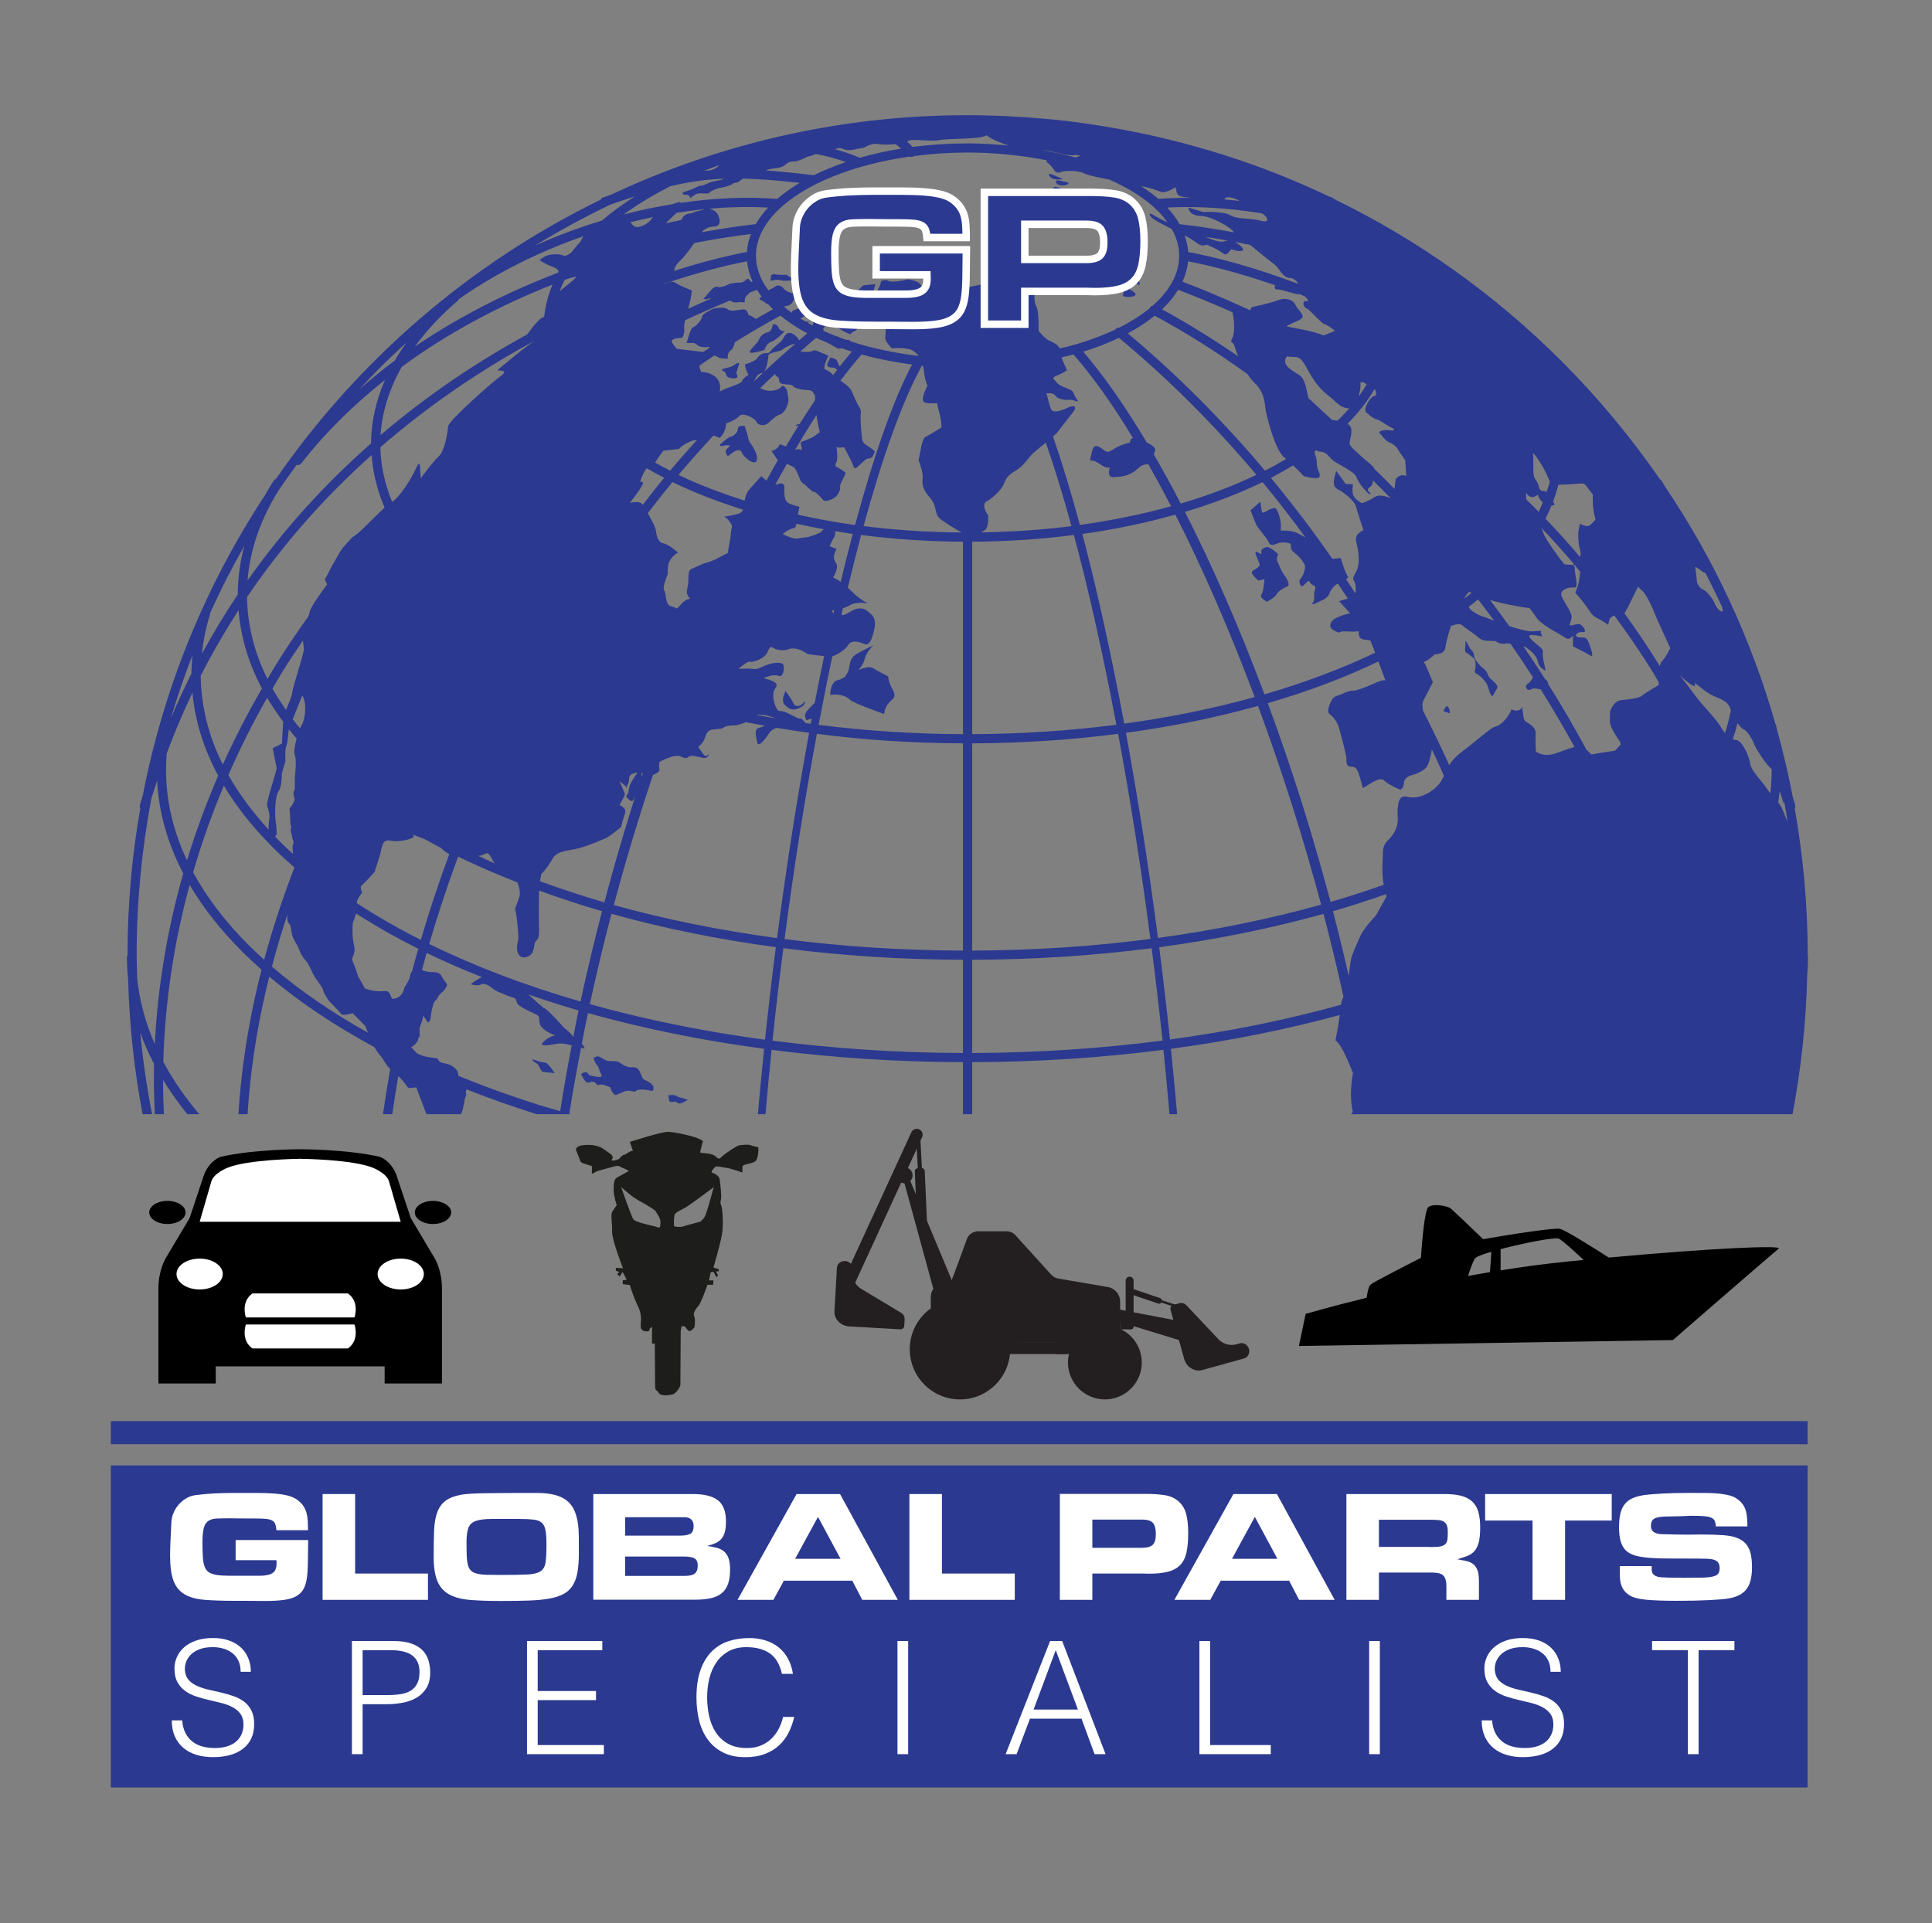 <?xml version="1.0" encoding="utf-8"?>
<!-- Generator: Adobe Illustrator 17.0.0, SVG Export Plug-In . SVG Version: 6.00 Build 0)  -->
<!DOCTYPE svg PUBLIC "-//W3C//DTD SVG 1.0//EN" "http://www.w3.org/TR/2001/REC-SVG-20010904/DTD/svg10.dtd">
<svg version="1.0" xmlns="http://www.w3.org/2000/svg" xmlns:xlink="http://www.w3.org/1999/xlink" x="0px" y="0px"
	 width="258.955px" height="257.836px" viewBox="0 0 258.955 257.836" enable-background="new 0 0 258.955 257.836"
	 xml:space="preserve">
<rect x="0" y="0" width="258.955" height="257.836" fill="#808080" stroke="none"/>
<g id="Layer_1">
	<g>
		<path fill="#2B3990" d="M126.778,15.474L126.778,15.474L126.778,15.474L126.778,15.474L126.778,15.474L126.778,15.474h-0.002l0,0
			l0,0l0,0l0,0l0,0v0.006l0,0l0,0h0.002l0,0l0,0C126.778,15.48,126.778,15.48,126.778,15.474L126.778,15.474z M126.778,15.48
			c0,0,0,0,0-0.006h-0.002l0,0h0.002l0,0l0,0l0,0l0,0l0,0C126.778,15.48,126.778,15.48,126.778,15.48z M126.778,15.474
			L126.778,15.474L126.778,15.474L126.778,15.474L126.778,15.474L126.778,15.474L126.778,15.474z M126.778,15.48c0,0,0,0,0-0.006
			l0,0l0,0C126.778,15.48,126.778,15.48,126.778,15.48z M126.778,15.474L126.778,15.474L126.778,15.474L126.778,15.474
			L126.778,15.474z"/>
		<g>
			<path fill="#2B3990" d="M19.113,149.376h1.271c-0.701-3.6-1.243-7.24-1.582-10.927c0.506,1.404,1.124,2.811,1.846,4.187
				c-0.053,2.246-0.001,4.496,0.102,6.74h1.218c-0.07-1.531-0.113-3.063-0.111-4.596c0.947,1.55,2.034,3.083,3.25,4.596H26.7
				c-1.93-2.295-3.54-4.637-4.813-7.017c0.214-7.95,1.405-15.908,3.533-23.72c1.8,3.064,4.153,6.046,7.054,8.952
				c0.822,0.823,1.697,1.631,2.59,2.424c-0.165,0.648-0.341,1.304-0.492,1.95c-1.401,5.901-2.262,11.716-2.619,17.411h1.224
				c0.359-5.603,1.212-11.32,2.592-17.122c0.105-0.439,0.228-0.883,0.334-1.313c4.047,3.423,8.777,6.582,14.072,9.44
				c0.245,0.427,0.541,0.865,0.84,1.197c0.437,0.489,0.733,1.276,1.291,1.74c-0.365,2.028-0.689,4.048-0.971,6.059h1.245
				c0.241-1.7,0.507-3.406,0.81-5.118c0.468,0.47,0.911,0.989,1.084,1.285c0.29,0.488,0.466,0.308,1.32,0.231
				c0,0,0.717,1.955,1.368,3.603h4.637c0.013-0.03,0.018-0.054,0.032-0.085c0.333-0.771,0.48-2.045,0.48-2.045
				c0.43-0.65-0.106-0.859,0.268-1.177c3.005,1.18,6.122,2.29,9.352,3.307h4.583c-0.068-0.019-0.139-0.035-0.207-0.055
				c0.465-2.94,0.997-5.889,1.575-8.848c0.161,0.045,0.328,0.078,0.493,0.106c0,0-0.06-0.28-0.39-0.657
				c0.271-1.365,0.522-2.736,0.819-4.097c7.398,2.061,15.32,3.678,23.613,4.785c-0.208,2.038-0.407,4.073-0.597,6.105
				c-0.078,0.841-0.157,1.738-0.236,2.66h1.021c0.248-2.871,0.513-5.746,0.816-8.626c8.246,1.064,16.85,1.628,25.65,1.653v6.972
				h1.233v-6.972c8.801-0.026,17.394-0.589,25.639-1.653c0.296,2.878,0.56,5.754,0.809,8.626h1.022
				c-0.079-0.921-0.158-1.818-0.237-2.66c-0.186-2.032-0.386-4.061-0.596-6.105c7.936-1.06,15.519-2.593,22.637-4.53
				c-0.102,0.759-0.267,1.83-0.579,3.404c0.683,0.479,1.359,1.947,2.349,4.354c-0.311,1.767-0.407,3.609-0.02,5.249
				c-0.091,0.093-0.169,0.192-0.252,0.288h59.187c1.157-6.113,1.822-12.362,1.97-18.695c0.066-0.783,0.103-1.576,0.103-2.375
				c0-0.073-0.017-0.143-0.037-0.212v-0.05c0-6.667-0.614-13.231-1.741-19.672c0.079-0.138,0.105-0.308,0.056-0.47
				c-0.096-0.331-0.207-0.639-0.305-0.971c-0.588-3.101-1.313-6.165-2.151-9.199c-0.026-0.13-0.05-0.275-0.079-0.406
				c-0.014-0.089-0.051-0.164-0.099-0.232c-3.221-11.316-8.186-22.047-14.806-31.86c-0.156-0.27-0.314-0.538-0.482-0.81
				c-0.062-0.072-0.136-0.142-0.215-0.186c-3.869-5.593-8.251-10.9-13.161-15.812c-9.04-9.034-19.346-16.328-30.514-21.748
				c-0.069-0.088-0.151-0.158-0.262-0.201c-0.143-0.05-0.273-0.095-0.414-0.142c-9.147-4.364-18.873-7.438-28.951-9.194
				c-0.059-0.014-0.123-0.018-0.184-0.027c-1.123-0.191-2.24-0.384-3.376-0.543c-1.445-0.214-2.909-0.387-4.392-0.545
				c-0.394-0.037-0.786-0.062-1.18-0.1c-1.314-0.118-2.631-0.218-3.966-0.288c-0.45-0.033-0.892-0.049-1.342-0.073
				c-1.668-0.072-3.344-0.117-5.042-0.117c-0.975,0-1.943,0.008-2.911,0.028c-0.413,0.011-0.816,0.032-1.231,0.05
				c-0.551,0.019-1.108,0.039-1.665,0.063c-0.043,0.006-0.105,0.006-0.159,0.006c-14.891,0.789-29.02,4.48-41.837,10.513
				c-0.358,0.126-0.694,0.239-1.065,0.37c-0.152,0.056-0.276,0.171-0.34,0.303c-17.518,8.544-32.496,21.509-43.496,37.426
				c-0.115,0.046-0.218,0.113-0.291,0.218c-0.415,0.654-0.81,1.305-1.174,1.957c-7.913,12.041-13.579,25.681-16.397,40.323
				c-0.122,0.4-0.261,0.79-0.372,1.197c-0.055,0.162-0.023,0.339,0.052,0.476c-1.129,6.384-1.715,12.951-1.715,19.655
				c-0.047,0.089-0.079,0.177-0.079,0.274c0,0.987,0.058,1.962,0.156,2.935C17.331,137.383,17.991,143.442,19.113,149.376z
				 M238.537,106.045c0.265,0.772,0.552,1.737,0.552,1.737s0.044-0.083,0.062-0.3c0.166,0.869,0.297,1.747,0.43,2.623
				c-0.521-1.02-0.586-1.741-1.238-2.511C238.418,107.079,238.488,106.565,238.537,106.045z M35.407,128.669
				c-0.708-0.644-1.408-1.292-2.066-1.949c-3.156-3.156-5.649-6.423-7.455-9.768c1.134-3.921,2.514-7.793,4.121-11.62
				c1.705,2.857,3.913,5.637,6.612,8.333c0.892,0.901,1.851,1.771,2.842,2.636C37.878,120.417,36.511,124.548,35.407,128.669z
				 M39.517,101.278c0.293,0.677,0,2.839,0,2.839v1.621c-0.24,0.627-0.24,0.678-0.02,1.398c0,0-0.119,0.645-0.696,1.24
				c0,0,0.04,0.61,0.089,0.995c0,0-0.049,0.922,0.148,1.554c-0.197,0.483,0.046,0.683,0.139,1.451
				c0.148,0.391,0.244,0.589,0.1,0.831c-0.085,0.143-0.085,0.519,0.01,1.289c-0.62-0.559-1.228-1.12-1.801-1.698
				c-0.211-0.212-0.396-0.432-0.602-0.638c0.125-0.176,0.206-0.346,0.206-0.37c0-0.062-0.003-0.733-0.139-1.686
				c-0.142-0.951-0.096-3.351,0.387-4.028c0.486-0.684,0.436-2.373,0.436-2.373l0.483-1.656c-0.046-0.971-0.046-1.642,0.145-2.13
				c0.155-0.38,0.216-1.534,0.315-2.135c0.331,0.413,0.687,0.828,1.04,1.246C39.508,99.943,39.359,100.903,39.517,101.278z
				 M39.236,96.433c0.51-1.243,1.273-3.188,1.273-3.188c0.663,0.945,0.416,3.182-0.069,3.959c-0.069,0.116-0.145,0.267-0.222,0.44
				C39.888,97.243,39.543,96.843,39.236,96.433z M39.177,92.831c-0.066,0.609-0.516,1.504-0.838,2.359
				c-0.658-0.954-1.275-1.902-1.816-2.871c0.433-0.733,0.849-1.479,1.304-2.213c0.883-1.432,1.824-2.836,2.776-4.236
				c0.073,0.628,0.138,1.248,0.138,1.248C40.102,89.732,39.277,91.962,39.177,92.831z M37.968,96.781
				c-0.109,1.164-0.175,2.907-0.175,2.907c-1.243,0.618-1.243,0.618-1.243,0.618l0.541,2.715c-0.384,1.56-1.5,4.661-1.25,5.142
				c0.24,0.489,0.287,1.361,0.287,1.361c-0.096,0.581-0.135,1.174-0.122,1.696c-2.187-2.379-3.994-4.824-5.393-7.311
				c1.531-3.516,3.262-6.968,5.192-10.358C36.444,94.642,37.182,95.714,37.968,96.781z M36.447,129.592
				c0.602-2.302,1.289-4.593,2.038-6.88c0.214,0.294,0.019,0.102,0.019,0.102s-0.049,0.77,0.242,1.015
				c0.293,0.242,0.242,0.869,0.386,1.456c0.146,0.586,0.537,1.16,0.733,1.497c0.186,0.349,0.479,1.364,1.061,1.943
				c0.584,0.592,0.873,1.699,1.313,2.335c0.433,0.625,0.921,1.212,1.064,1.689c0.148,0.489,0.485,0.922,0.633,1.217
				c0.145,0.291,1.257,1.307,1.554,1.697c0.288,0.387,0.288,0.583,1.774,0.182c0,0,1.034,1.027,1.702,1.709
				c0,0,0.171,0.422,0.354,0.902C44.45,135.729,40.121,132.755,36.447,129.592z M54.213,132.365
				c-0.338,1.694-1.678,1.536-1.678,1.536c-0.407-1.008-0.407-1.096-1.375-1.008c-1.066,0.1-2.271-0.383-2.271-0.383
				c-0.641-1.311-0.823-1.29-1.075-2.178c-0.248-0.896-0.536-1.217-0.63-1.798c0.579-1.261,0.293-1.456,0.146-2.419
				c-0.146-0.979-0.053-2.332-0.053-2.332c0.211-0.551,0.348-0.959,0.44-1.316c2.604,1.673,5.392,3.252,8.35,4.737
				c-0.294,1.011-0.566,2.019-0.834,3.027c-0.119,0.112-0.201,0.27-0.245,0.533C54.894,131.446,54.213,132.365,54.213,132.365z
				 M48.659,118.54c0.335-0.288,1.55-1.632,1.55-1.632c0.371-1.183,0.572-1.702,0.807-2.636c0.231-0.927,0.245-1.791,1.408-1.549
				c1.163,0.244,3.681-0.386,2.909-0.776c-0.528-0.263,0.737,0.226,1.619,0.569c0.7,0.396,1.421,0.777,2.145,1.16
				c0.323,0.35,0.738,0.634,1.118,0.846c-1.412,3.809-2.683,7.651-3.81,11.489c-3.058-1.547-5.927-3.193-8.591-4.937
				c0.047-0.653,0.724-1.371,0.724-1.371C48.247,118.834,48.316,118.834,48.659,118.54z M77.686,113.697
				c1.355-0.39,3.241-1.18,3.69-1.417c0.446-0.232,1.889-1.424,1.889-1.424c0.29-1.533,0.816-2.015,0.39-2.48
				c-0.429-0.463-0.621-0.39-0.621-0.39c0.427-0.938,0.794-1.334,0.701-1.628c-0.102-0.287-0.701-1.629-0.701-1.629
				c0.621,0.519,0.942,0.677,0.958,0.964c0.003,0.026,0.003,0.051,0.003,0.059c0-0.066,0.012-0.36,0.146-0.596
				c0.191-0.339,0.146-0.471,0.191-0.876c0.047-0.41,0.348-0.509,0.73-0.628c0.379-0.112,0.482-0.144,0.142,0.288
				c-0.335,0.439-0.724,1.166-0.724,1.166s-0.245,0.683-0.245,1.071s-0.579,0.483-0.093,0.872c0.482,0.387,0.624,0.582,0.921-0.095
				c0.031-0.082,0.063-0.138,0.1-0.201c-0.161,0.52-0.336,1.015-0.498,1.535c-1.335,4.255-2.545,8.483-3.661,12.69
				c-2.982-0.862-5.847-1.818-8.626-2.835c0.086-0.505,0.172-0.964,0.172-0.964c0.819-0.77,1.557-2.131,1.557-2.131
				C74.789,113.985,76.334,114.084,77.686,113.697z M75.014,39.038c0.195-0.508,0.409-1.004,0.655-1.497
				c0.189-0.082,0.387-0.139,0.587-0.214c0.492-0.108,1.034-0.263,1.034-0.263C76.923,37.586,75.849,38.342,75.014,39.038z
				 M85.886,65.382c0.288-0.523,0.562-0.77-0.096-0.819c0,0,0.425-1.248,0.891-1.787c0.753,0.433,1.534,0.872,2.336,1.286
				c-0.972,1.177-1.91,2.392-2.854,3.608c-0.301-0.363-0.703-0.458-1.731-0.264C84.432,67.407,85.594,65.923,85.886,65.382z
				 M84.513,29.791c0.994-0.252,1.992-0.478,2.991-0.685c-0.064,0.102-0.135,0.189-0.212,0.295
				c-0.488,0.697-1.785,1.304-2.319,0.915C84.792,30.178,84.638,29.993,84.513,29.791z M96.358,29.113
				c-0.168-0.45-0.211-0.744-1.246-1.132c2.67-0.234,5.299-0.29,7.843-0.145c-0.663,0.707-1.218,1.451-1.663,2.217
				c-2.333,0.257-4.768,0.632-7.255,1.084c0.29-0.357,0.9-0.764,1.646-0.764C96.55,30.373,96.55,29.615,96.358,29.113z
				 M102.375,40.416c0.202,0.156,0.314,0.344,0.568,0.344c0.125,0.132,0.228,0.278,0.357,0.397c0.102,0.105,0.217,0.201,0.323,0.3
				c-0.602,0.333-1.199,0.671-1.803,1.012c-0.053,0.007-0.092,0.027-0.115,0.072c-0.136,0.075-0.271,0.149-0.399,0.231
				c-0.387-0.37-1.018-0.562-1.018-0.562s-0.032-0.822-0.805-0.722c-0.774,0.093-1.572,0.333-2.008-0.057
				c-0.439-0.393-1.95-0.018-1.95-0.018c-0.962,0.502-1.398,0.746-1.451,1.136c-0.044,0.387-0.82,1.209-1.111,1.306
				c-0.288,0.096-0.386,0.44-0.53,0.822c-0.147,0.389-0.403,1.311-0.403,1.311c1.272-0.05,1.133,0.05,1.467,0.293
				c0.341,0.245,0.966,0.338,1.262,0.245c0.144-0.049,0.277-0.011,0.37,0.07c-0.294,0.194-0.585,0.396-0.876,0.594
				c-0.749-0.086-2.607-0.313-3.542-0.427c0,0,0,0-0.465-0.581c-0.468-0.582-0.155-0.814,1.164-0.896c0,0,0.388-0.363,0.292-1.334
				c-0.026-0.258,0.027-0.614,0.122-1.015c1.967-0.921,3.972-1.797,6.004-2.643c0.083,0.024,0.16,0.06,0.226,0.123
				c0.244,0.189,0.777,0.136,1.021,0.088c0.244-0.044,0.72,0.049,0.72,0.049c0.057-0.632,0.057-0.724,0.444-1.064
				c0.061-0.049,0.123-0.138,0.181-0.232c0.345-0.136,0.688-0.274,1.042-0.406c0.185,0.307,0.406,0.607,0.634,0.909
				C101.389,40.215,102.135,40.221,102.375,40.416z M125.63,54.062c0,0.671,0.608,1.916,0.545,3.252c0,0-1.636,1.04-2.076,1.233
				c-0.433,0.195-0.579,1.122-0.724,1.893c-0.143,0.777-0.301,1.302-0.228,1.378c0.085,0.076,0.615,1.628,0.519,2.305
				c-0.1,0.685,0,1.506,0.873,2.475c0.87,0.974,0.779,1.648,1.015,2.333c0.241,0.675,1.114,1.068,1.504,1.351
				c0.25,0.189,1.025,0.647,1.821,1.112c-4.504-0.039-8.902-0.326-13.134-0.866c2.548-9.31,5.215-16.779,7.817-21.494
				c0.04,0.004,0.089,0.004,0.136,0.01c0.271,0.909,0.063,1.329,0.618,2.689c0,0-0.455,0.757-0.604,1.529
				C123.565,54.037,124,54.136,125.63,54.062z M114.61,70.388c-2.638-0.362-5.191-0.832-7.661-1.384
				c0.05-0.344,0.119-0.708,0.215-1.058c0,0-0.969-0.199-1.55-0.539c-0.579-0.338-0.479-1.579-0.479-2.068
				c0-0.48-0.337-0.682-1.018-0.388c-0.063,0.026-0.128,0.04-0.196,0.04c0.516-0.966,1.038-1.894,1.559-2.809
				c0.329,0.151,0.654,0.313,0.819,0.396c0.389,0.195,0.683,1.114,0.823,1.402c0.146,0.291,0.146,0.604,0.587,0.879
				c0.435,0.27,1.018,1.014,1.312,1.064c0.287,0.05,0.576,0.238,1.351,1.16c0.102,0.194,1.312,0,1.833-0.681
				c0,0,0.5-0.674,0.404-1.112c-0.102-0.431,0.627-1.311,0.727-1.936c0,0-0.962-0.666-1.209-0.759
				c-0.238-0.102-0.146-0.508-0.01-0.653c0.152-0.143,0.11-1.36,0.01-1.99c0,0,0.285,0.143,1.011,0l0.536,1.019
				c0,0,0.535,0.971,0.681,1.454c0.143,0.488,0.336,0.394,0.723,0.049c0.39-0.343,0.975-1.019,1.358-1.019
				c0.39,0,0.583-0.188,0.817-0.959c0,0-0.721-0.589-1.2-0.875c-0.489-0.297-0.532-0.925-0.532-0.925s-0.25-2.522-0.154-3.155
				c0.1-0.632-0.189-0.966-0.29-1.116c-0.096-0.145-0.723-1.461-0.922-1.987c-0.169-0.463-1.028-1.1-1.503-1.397
				c0.954-1.278,1.9-2.461,2.826-3.513c2.125,0.58,4.4,1.031,6.771,1.347C119.726,53.617,117.12,61.08,114.61,70.388z
				 M111.667,77.412c0,0,0.833-1.345,0.406-1.893c-0.423-0.542-0.389-1.111,0.054-1.909l-0.932-0.388c0,0,0.333-0.751,0.627-1.235
				c0.122-0.208,0.146-0.482,0.112-0.777c0.782,0.132,1.56,0.268,2.362,0.377c-0.548,2.056-1.081,4.202-1.613,6.421
				C112.386,77.808,112.055,77.603,111.667,77.412z M111.808,81.791c-0.031,0.145-0.07,0.295-0.1,0.433
				c-0.102-0.092-0.175-0.22-0.199-0.382C111.509,81.843,111.634,81.817,111.808,81.791z M108.096,96.578
				c0.208-0.099,0.459-0.175,0.705-0.231c-0.042,0.231-0.089,0.465-0.128,0.694c-0.234-0.036-0.459-0.075-0.691-0.11
				c-0.24-0.212-0.532-0.677-0.76-0.596c-0.29,0.093-2.087-1.139-2.62-0.995c-0.532,0.146-0.873-1.335-0.873-1.335
				s-0.29-1.147,0.198-1.742c0.487-0.608-0.099-0.969-1.573-1.347c0,0,1.282-0.595,1.959-0.312c0.678,0.294,0.87-0.986,0.678-1.471
				c-0.192-0.478-1.651-0.314-2.816,0.268c-1.157,0.576-0.868,0.093-3.198,0.288c0,0,1.166-1.071,1.553-0.972
				c0.39,0.102,1.94-0.388,2.331-1.259c0.387-0.876,0.387-0.827,0.966-0.493c0,0,0.876,0.443,1.942,0.055
				c1.065-0.389,2.517,0.678,2.517,0.678s1.212,0.175,2.18,0.263c-0.427,2.043-0.849,4.136-1.262,6.264
				C108,95.426,107.628,95.703,108.096,96.578z M87.51,103.916c0.041-0.019,0.07-0.052,0.119-0.069
				c0.488-0.195,0.855-0.463,0.756-0.746c-0.093-0.295,0-0.927,0-0.927c0.508-0.364,1.768-0.797,1.939-0.784
				c0.175,0.019,0.407-0.163,0.896,0.033c0.483,0.198,0.677,0.343,1.067,0.049c0.389-0.295,1.18-0.012,1.744,0.095
				c0.567,0.106,0.872,0.054,0.968-0.49c-0.401,0.554-0.614,0.202-0.968-0.287c-0.241-0.338-0.446-0.639-0.446-0.639
				c0.644-0.57,0.786-0.858,0.932-1.348c0.146-0.482,0.414-0.88,0.855-0.978c0.599-0.093,1.377-0.042,1.618-0.281
				c0.248-0.244,1.166-0.294,1.502-0.294c0.343,0,1.378-0.357,1.378-0.357c-0.004-0.037,0.009-0.056,0.009-0.086
				c0.882,0.175,1.778,0.331,2.669,0.5c-0.343,0.119-0.66,0.231-0.849,0.288c-0.68,0.188-0.342,1.166-0.198,1.943
				c0.145,0.769,1.064-0.446,1.648-1.315c0.216-0.321,0.535-0.509,0.948-0.641c1.441,0.242,2.887,0.462,4.355,0.665
				c-1.603,8.707-3.065,18-4.302,27.523c-7.683-1.035-15.023-2.525-21.874-4.43C83.856,115.393,85.626,109.574,87.51,103.916z
				 M85.982,103.564c0.057,0.057,0.112,0.12,0.158,0.193c-0.043,0.139-0.082,0.27-0.125,0.397
				C85.982,103.847,85.982,103.564,85.982,103.564z M101.399,56.561c0.298,0.578,1.164,0.578,1.651,0.095
				c0.49-0.482,0.969-0.915,1.553-1.114c0.581-0.196,1.167-1.405,1.065-2.086c-0.09-0.678-0.188-1.16-0.188-1.16
				s-0.433-0.895-0.799-0.409c-0.369,0.483-1.534,0.654-2.306,0.361c-0.248-0.096-0.373-0.165-0.489-0.209
				c0.691-0.661,1.368-1.322,2.066-1.967c-0.231,0.346,0.462,0.389,0.462,0.765c0,0.487,0.219,0.632,0.769,0.685
				c0.553,0.046,0.974,0,1.166,0.285c0.198,0.29,1.359,0.489,1.895,0.489c0.533,0,0.629,0.132,0.964,0.67l0.06,0.66
				c-0.693,1.015-1.394,2.094-2.087,3.208c-0.034,0.006-0.059,0.01-0.105,0.016c-0.334,0.047-0.608,0.334-0.221,0.232
				c0.053-0.006,0.119-0.016,0.181-0.031c-0.568,0.908-1.139,1.856-1.705,2.816c-0.195-0.095-0.371-0.176-0.496-0.222
				c-0.432-0.141-0.328-0.021-0.473,0.216c-0.148,0.237-0.534,0.536-0.968,0.581l0.434,0.627c0,0,0.208,0.431,0.448,0.602
				c-0.516,0.902-1.033,1.826-1.544,2.768c-0.267-0.225-0.509-0.458-0.688-0.595c0,0-1.267,1.354-1.656,1.836
				c-0.3,0.377-0.485,0.809-0.575,1.435c-3.172-1.004-6.155-2.137-8.868-3.444c1.523-1.807,3.087-3.561,4.681-5.284
				c0.225,0.07,0.486,0.169,0.835,0.325c0,0,0.85-0.674,0.85-1.935c0,0,1.328-0.456,1.768-0.991
				C99.513,55.251,101.111,55.978,101.399,56.561z M101.062,51.136l0.149-0.301c0,0,0.333-0.813,0.912-0.813
				c0.057,0,0.115-0.03,0.172-0.07C101.881,50.339,101.469,50.743,101.062,51.136z M102.375,49.877
				c0.412-0.463,0.63-1.919,0.63-2.244c0-0.381,1.597-0.485,1.891-0.777c0.239-0.238,1.084-0.675,1.698-0.763
				C105.168,47.328,103.759,48.581,102.375,49.877z M107.475,60.34c0,0-0.444-0.244-0.787-0.043
				c-0.033,0.024-0.08,0.024-0.135,0.032c0.969-1.649,1.93-3.208,2.888-4.682c0.04,0.404,0.156,1.129,0.442,2.288l-0.917,0.665
				c0,0-0.932,0.436-1.412,0.582C107.069,59.325,107.513,59.814,107.475,60.34z M99.596,68.335c-0.1,0.199-0.254,0.407-0.519,0.497
				c-0.641,0.211-0.777,0.241-2.039,0.437c0,0,0.38,0.08,0.823,0.774c0.449,0.697,0.175,0.421,0.098,1.5
				c-0.075,1.093-0.145,0.726-0.413,2.61l-0.556,0.254c0,0-1.404,0.87-2.718,1.163c0,0-0.863,0.389-1.542,0.684
				c-0.677,0.287-0.35,1.453-0.538,2.323c-0.196,0.876-0.235,1.011,0.307,1.705c-0.776,0-1.377,1.014-1.788,1.322
				c0,0,0.1-0.095-0.754-0.308c-0.849-0.218-0.631-1.755-0.921-2.135c-0.29-0.388,0.283-1.668,0.437-2.131
				c0.151-0.469-0.39-1.841,1.397-2.95c0,0-1.255-1.123-1.932-1.223c-0.678-0.1-0.921-0.87-1.015-1.652
				c-0.082-0.621-0.655-1.599-1.101-2.401c1.09-1.398,2.183-2.814,3.317-4.173C93.026,66.036,96.203,67.271,99.596,68.335z
				 M101.357,95.838c0.809-0.099,1.715,0.115,2.58,0.471C103.068,96.165,102.212,95.995,101.357,95.838z M104.896,71.598
				c0,0,1.007-0.783,1.491-0.783c0.195,0,0.292-0.231,0.367-0.595c1.2,0.263,2.418,0.509,3.657,0.739
				c-0.264,0.247-0.472,0.44-0.472,0.44s-1.299,0.638-2.231,0.682C106.778,72.118,106.933,72.565,104.896,71.598z M112.565,49.106
				c-0.059-0.055-0.12-0.12-0.153-0.214c-0.097-0.239-0.285-0.658-0.285-0.658s-0.685-0.356-0.85-0.305
				c-0.128,0.439-0.756,1.166-0.082,1.311c0.582,0.119,0.633-0.053,0.833,0.199c0.049,0.063,0.119,0.1,0.187,0.132
				c-0.181,0.232-0.359,0.467-0.541,0.714c-0.206-0.275-0.68-0.608-1.167-0.802c-0.1-0.591,0.539-1.794,0.539-1.794
				s-0.917-0.393-1.47-0.611c0,0-0.369-0.222-0.703-0.022c-0.292,0.164-0.954,0.151-1.589,0.07c0.705-0.61,1.39-1.246,2.101-1.837
				c0.498,0.238,1.027,0.45,1.549,0.671c0.516,0.281,1.012,0.571,1.239,0.703c0.209,0.13,0.428,0.105,0.628,0.006
				c0.455,0.161,0.899,0.33,1.372,0.479C113.641,47.772,113.102,48.425,112.565,49.106z M107.109,45.641
				c-0.14-0.307-0.466-0.688-0.873-0.896c-0.777-0.387-1.053,0.276-1.34,0.757c-0.294,0.485-1.225,0.985-1.612,1.576
				c-0.389,0.579-0.853-0.158-1.734,0.85c-0.196,0.389-0.588,0.539-1.682,0.932c0,0-0.014,0.622,0.468,1.4
				c0,0-0.68,0.337-0.872,0.819c-0.195,0.487-1.794,0.727-3.006,1.422c0.43-1.861-1.262-2.638-2.484-2.638
				c0,0-0.176-0.462-0.248-0.826c0.67-0.478,1.351-0.932,2.031-1.384c0.136,0.036,0.274,0.119,0.46,0.225
				c0.383,0.245,1.328,0.205,1.328,0.205c-0.023-0.493,0.026-0.832,0.413-1.125c0.291-0.214,0.48-0.717,0.529-1.067
				c2.033-1.271,4.074-2.468,6.115-3.572c1.058,0.861,2.259,1.653,3.599,2.371C107.83,44.995,107.475,45.326,107.109,45.641z
				 M100.656,31.38c-0.305,0.779-0.486,1.58-0.538,2.402c-2.908,0.552-6.216,1.397-9.78,2.541c0.018-0.062,0.049-0.122,0.054-0.182
				c0.096-0.68,0.739-1.063,1.454-1.933c0.357-0.439,0.826-1.067,1.218-1.623C95.664,32.078,98.214,31.664,100.656,31.38z
				 M92.964,28.476c-0.584,0.3-1.165-0.045-1.651,1.027l-2.076,0.424c0,0,0.922-0.9,1.45-1.397c1.265-0.195,2.517-0.361,3.769-0.482
				C94.107,28.224,93.403,28.261,92.964,28.476z M100.135,35.032c0.083,0.918,0.334,1.828,0.743,2.726
				c-0.063,0.02-0.122,0.046-0.188,0.07c-0.264-0.37-0.422-0.64-0.743-0.282c-0.391,0.446-1.114,0.344-1.114,0.344
				s-0.875,0.045-1.311,0.29c-0.432,0.244-1.164,0.383-1.305,0.288c-0.146-0.095-0.535,0-0.925,0.439
				c-0.39,0.438-1.01,1.185-1.01,1.185l0.476,0.03c0.208-0.109,0.422-0.13,0.604-0.117c-1.048,0.45-2.092,0.915-3.125,1.387
				c0.22-0.786,0.435-1.632,0.492-2.459c0,0-1.273-0.463-1.999-0.898c-0.726-0.437-0.716-0.267-1.552,0l-0.328,0.115
				c0,0,0.024-0.026,0.075-0.063C93.033,36.677,96.837,35.666,100.135,35.032z M88.929,60.415c0,0,0.932-0.075,2.098-0.232
				c0.488-0.67,1.892-1.147,1.892-1.147s0.222-0.017,0.515-0.062c-1.225,1.355-2.435,2.716-3.612,4.123
				c-0.691-0.35-1.358-0.713-2.009-1.077C88.117,61.586,88.448,60.972,88.929,60.415z M72.941,42.469
				c-0.019,0.014-0.034,0.027-0.057,0.027c-0.628,0.164-1.625,1.529-2.228,2.343c-6.543,3.576-13.242,8.026-19.652,13.49
				c0.205-3.102,1.172-6.173,2.844-9.143c6.259-4.613,13.183-8.246,20.204-11.032C73.466,39.557,73.097,41.002,72.941,42.469z
				 M71.686,45.669c-1.246,0.799-2.89,2.21-3.555,2.742c-0.773,0.632-1.473,1.222-1.473,1.222c0.855,0.083,1.375,0.132,0.409,0.82
				c-0.972,0.678-6.953,5.935-7.001,6.711c-0.055,0.77-0.468,3.327-1.242,4.004c-0.779,0.683-2.426,2.956-2.426,2.956
				c-0.137-1.527,0-2.814-0.681-1.251c-0.661,1.497-2.267,3.902-3.163,4.398c-0.972-2.384-1.519-4.818-1.573-7.308
				C57.715,54.118,64.799,49.396,71.686,45.669z M66.303,115.75c-0.759-0.326-1.471-0.675-2.2-1.014
				c1.163-0.037,1.104-0.997,1.857,0.469C66.065,115.405,66.178,115.587,66.303,115.75z M75.085,148.975
				c-0.931-0.274-1.884-0.532-2.802-0.822c-3.779-1.189-7.366-2.492-10.798-3.896c-0.053-0.1-0.095-0.195-0.095-0.307
				c0-0.483-0.639-1.053-1.258-1.253c-0.585-0.192-1.064-0.149-1.308-0.487c-0.244-0.344,0-0.293-1.114-0.44
				c-1.113-0.144-1.801-0.479-1.993-0.727c-0.191-0.242-0.617-0.619-0.617-0.619c0.961-0.638,0.901-1.015,1.005-1.271
				c0.105-0.252,0.155-0.208,0.155-0.208c-0.009-0.857-0.106-1.052,0.137-1.583c0.241-0.541,0.328-1.202,0.328-1.202
				c0.3,0.43,0.621,0.925,0.621,0.925c0.457-0.214,0.363-0.796,0.457-1.278c0.096-0.485,0.263-1.582,0.68-1.748
				c0.532-1.065,0.793-0.892,1.163-1.454c0.364-0.556,0.386-0.576-0.1-1.159c-0.479-0.589-0.337-1.114-1.501-1.114
				c-0.954,0-1.054-0.176-1.496-0.258c0.214-0.77,0.416-1.54,0.637-2.317c2.36,1.15,4.856,2.224,7.411,3.251
				c-0.421,0.181-1.032,0.552-1.508,0.952c0,0,0.873,0.258,1.262,0.069c0.389-0.201,0.912-0.156,1.589,0.42
				c0.675,0.581,1.293,0.653,1.951,0.985c0.661,0.324,1.262,0.192,1.355,0.87c0.097,0.681,1.985,1.358,2.613,1.698
				c0.631,0.343,0.301,0.487,0.492,1.256c0.198,0.777,1.683,1.455,2.083,1.556c0,0-0.711,0.056-1.566,0.83
				c-0.853,0.779,0.888,0.478,1.857,0.285c0.535-0.107,1.203,0.034,1.903,0.219C76.057,143.12,75.528,146.068,75.085,148.975z
				 M76.843,139.027c-0.007,0-0.014-0.013-0.027-0.026c-0.295-0.526-1.213-1.21-1.213-1.21s-1.989-2.273-2.571-2.567
				c-0.315-0.158-1.282-1.045-2.207-1.9c2.191,0.76,4.417,1.478,6.717,2.145C77.29,136.666,77.076,137.843,76.843,139.027z
				 M77.805,134.274c-7.357-2.132-14.167-4.719-20.273-7.711c1.14-3.92,2.435-7.837,3.873-11.714
				c2.527,1.227,5.204,2.38,7.966,3.464c0.185,0.534,0.315,1.134,0.315,1.473c0,0.651-0.779,2.056-0.621,2.248
				c0.158,0.195,0.503,3.63,0.388,4.037c-0.446,1.583,0.133,2.653,1.298,2.173c0.518-0.218,0.73-0.589,0.876-1.554
				c0.143-0.978,0.677-0.194,0.629-2.135c-0.04-1.534-0.047-3.883,0-5.151c2.725,0.979,5.521,1.918,8.435,2.758
				C79.631,126.237,78.668,130.281,77.805,134.274z M102.539,139.395c-8.25-1.106-16.127-2.712-23.478-4.772
				c0.872-4.063,1.848-8.101,2.894-12.11c6.909,1.934,14.303,3.432,22.035,4.473C103.46,131.089,102.981,135.243,102.539,139.395z
				 M129.071,141.176c-8.768-0.026-17.326-0.596-25.528-1.655c0.433-4.146,0.918-8.287,1.457-12.399
				c7.739,0.998,15.813,1.53,24.071,1.553V141.176z M129.071,127.446c-8.207-0.03-16.23-0.549-23.912-1.546
				c1.243-9.499,2.707-18.79,4.335-27.517c6.298,0.82,12.86,1.252,19.577,1.278V127.446z M129.071,98.432
				c-6.643-0.029-13.126-0.463-19.349-1.252c0.072-0.381,0.142-0.747,0.218-1.12c0.007-0.014,0.013-0.014,0.017-0.026
				c0.016-0.02,0.016-0.063,0.01-0.107c0.516-2.712,1.048-5.362,1.594-7.937h0.026c0.406-0.119,1.704-0.814,2.094-1.497
				c0.387-0.677,1.301-0.545,2.171-0.151c0.879,0.388,1.212-1.454,1.362-2.137c0.139-0.677,0.086-1.458-0.535-1.942
				c-0.617-0.482-0.746-0.733-1.602-0.68c-0.85,0.059-1.404,0.777-2.085,0.872c-0.073,0.014-0.145,0.008-0.221,0.014
				c0.076-0.307,0.144-0.622,0.211-0.932c0.211-0.059,0.404-0.122,0.541-0.196c0.588-0.287,1.076-0.726,2.819-0.432
				c0,0-0.875-0.44-1.652-1.117c-0.343-0.3-0.668-0.645-1.055-1.008c0.592-2.441,1.182-4.803,1.784-7.06
				c4.4,0.564,8.968,0.878,13.652,0.9V98.432z M130.305,141.176v-12.5c8.257-0.023,16.323-0.555,24.058-1.553
				c0.528,4.112,1.015,8.253,1.456,12.386C147.659,140.569,139.112,141.15,130.305,141.176z M132.249,67.225
				c0.579-0.28,2.033-1.547,2.33-2.416c0.288-0.872,0.868-1.311,1.549-1.699c0.681-0.389,1.405-1.215,1.84-1.8
				c0.439-0.575,1.461-1.357,1.942-1.741c0.07-0.056,0.165-0.129,0.264-0.218c1.159,3.319,2.315,7.06,3.44,11.189
				c-3.891,0.495-7.947,0.77-12.12,0.841c0.168-0.102,0.317-0.189,0.427-0.253c0.48-0.293,0.523-0.896,0.54-2.009
				C131.929,68.384,131.664,67.526,132.249,67.225z M144.326,53.51c-0.534-0.688-0.268-0.944-0.846-1.238
				c-0.581-0.285-1.474-0.515-1.863-1.007c-0.39-0.48-0.736-0.625,0.04-0.912c0.776-0.295,1.355-0.721,1.355-0.721
				c-0.32-0.74-0.585-1.248-0.74-1.725c0.542-0.129,1.094-0.235,1.609-0.379c2.566,2.924,5.256,6.708,7.976,11.195
				c-0.241,0.05-0.389,0.234-0.389,0.612c-2.442,0.523-2.633,1.669-3.416,1.078c-0.767-0.575-1.399-1.078-1.692,0.125
				c-0.294,1.203-0.241,1.203-0.241,1.203c1.111-0.044,1.685,1.13,2.637,0.928c0,0-0.505,1.404,0.561,1.309
				c1.065-0.095,1.458-0.095,2.326-0.533c0.878-0.436,1.215-1.163,1.891-1.163c0.145,0,0.263-0.024,0.37-0.065
				c1.018,1.806,2.043,3.685,3.054,5.659c-3.814,1.058-7.911,1.904-12.216,2.5c-1.187-4.397-2.394-8.37-3.605-11.859
				c0.268-0.234,0.466-0.407,0.466-0.407s1.962-2.505,2.335-3.002c0.364-0.509,0.14-0.878-0.733-0.483
				c-0.866,0.383-2.085,0.916-2.377,0.139c-0.288-0.771-0.436-1.8-0.607-2.031c0.751-0.049,0.998-0.007,1.294,0.389
				c0.29,0.387,1.355,0.575,1.838,0.482C143.84,53.51,144.857,54.181,144.326,53.51z M165.515,46.569
				c0.069,0.277,0.234,0.716,0.448,1.203c-3.381-2.317-6.791-4.443-10.213-6.303c0.109-0.107,0.222-0.201,0.327-0.312
				c0.743-0.734,1.348-1.512,1.833-2.307c2.482,0.951,4.899,1.954,7.287,3.019c0.212,0.816,0.365,2.689-0.017,3.442
				C164.752,46.149,165.283,45.598,165.515,46.569z M167.233,50.176c0.315,0.483,0.642,0.915,0.955,1.2
				c1.101,1.01,1.308,2.28,1.404,3.25c0.093,0.965,1.305,5.715,2.523,6.684c0.089,0.079,0.175,0.152,0.268,0.228
				c-0.91,0.539-1.846,1.065-2.835,1.559c-5.682-6.754-11.838-12.92-18.386-18.402c1.344-0.721,2.548-1.507,3.601-2.369
				C158.949,44.573,163.129,47.22,167.233,50.176z M176.768,63.253c-0.483-1.071-0.105-1.276-0.436-2.134
				c-0.119-0.31-0.149-0.496-0.122-0.611c0.058-0.036,0.115-0.075,0.168-0.112c0.106,0.007,0.238,0.056,0.39,0.144
				c0.969,0,1.217,0.528,1.751,1.065c0.53,0.535,3.003,1.542,3.291,2.374c0.295,0.835,1.633,2.438,1.868,2.263
				c0.231-0.177-0.8-0.428-0.08-0.934c0.374-0.264,0.453-0.618,0.394-0.939c0.812,0.803,1.619,1.61,2.424,2.436
				c-0.824-0.359-1.666-0.547-2.274-0.105c-0.678,0.48-1.603,0.767-1.603,0.767c-0.628-0.386-1.248-0.737-1.26-1.641
				c-0.007-0.908,0.267-0.92-0.338-0.92c-0.601-0.013-0.601-0.063-0.601-0.063l-1.242-1.711c-0.343,1.19-0.578,2.062,0.195,2.451
				c0.777,0.389,2.253,1.553,2.445,2.287c0.189,0.726,1.008,3.184,1.008,3.184c-0.688,0.445-1.176,0.688-0.935,1.702
				c0.247,1.017,0.585,2.865-0.093,3.978c-0.681,1.116-0.148,0.922-0.047,1.648c0.047,0.372,0.073,0.822,0.002,1.179
				c-0.411-0.64-0.84-1.265-1.259-1.897c0.179-0.139,0.315-0.252,0.315-0.252c-0.513-0.776-0.934-2.362-1.047-2.613
				c-0.399,0.063-0.783,0.113-1.096,0.126c-2.614-3.766-5.366-7.385-8.241-10.851c1.041-0.545,2.026-1.109,2.983-1.679
				c0.787,0.752,1.427,1.447,1.427,1.447C176.378,64.223,177.251,64.324,176.768,63.253z M168.616,94.642
				c3.119,8.435,5.997,17.417,8.462,26.648c-6.821,1.904-14.154,3.407-21.87,4.461c-1.236-9.518-2.696-18.797-4.293-27.505
				C157.123,97.405,163.059,96.19,168.616,94.642z M150.685,97.019c-1.741-9.318-3.642-17.938-5.613-25.432
				c4.375-0.609,8.544-1.491,12.464-2.589c3.665,7.225,7.282,15.508,10.633,24.454C162.712,94.976,156.849,96.177,150.685,97.019z
				 M158.83,68.63c3.751-1.123,7.239-2.458,10.397-3.992c1.986,2.393,3.893,4.885,5.753,7.425c-0.229-0.132-0.499-0.265-0.832-0.465
				c-0.635-0.393-1.555-0.445-1.555-0.445l-0.945-0.026c0.224-1.128-0.407-2.981-0.776-3.026c-0.843,0.044-1.427,0.829-1.716,0.582
				l-0.242-1.408l-1.302,1.139c0,0,0.522,1.385,0.769,1.919c0.241,0.536,1.359,1.698,1.598,2.231
				c0.242,0.538,0.485,0.581,0.977,0.393c0.48-0.201,1.108-0.393,2.032-0.055c0.07,0.231-0.017,0.74,0.241,0.968
				c0.264,0.234,0.873,0.727,1.165,1.117c0.288,0.389,0.533,0.68,0.533,1.027c0,0.328-0.245,1.203-0.579,1.542
				c-0.343,0.346-0.136,0.948,0.189,1.073c0,0,0.49-0.384,0.733-0.685c0.243-0.287,0.243,0.347,0.774,0.535
				c0.533,0.192,0.092,0.638,0.092,1.214c0,0.584,0.1,0.72-0.288,1.311c0.34,0.05,0.777-0.29,1.165-0.44
				c0.387-0.15,1.018-0.476,1.166-0.971c0.135-0.446,0.606-1.127,1.147-1.342c0.449,0.671,0.902,1.338,1.341,2.012
				c-0.553,0.126-1.182,0.334-1.182,0.334s0.586,0.649,1.477,1.628c0,0-2.195,0.446-2.541,1.203c-0.349,0.759,0.1,1.023,1.064,1.404
				c0.39-0.381,1.021-0.044,2.641-0.195c-0.1,1.352,0.754,1.021,1.555,1.234c0.065,0.15,0.318,0.809,0.634,1.643
				c-4.47,2.131-9.441,4.011-14.831,5.578C166.161,84.205,162.541,75.922,158.83,68.63z M168.405,63.661
				c-3.062,1.467-6.466,2.763-10.148,3.853c-1.193-2.319-2.398-4.512-3.612-6.596c0.195-0.489,0.516-0.816-0.665-1.448
				c-0.093-0.044-0.175-0.086-0.262-0.133c-2.867-4.81-5.743-8.94-8.53-12.188c1.712-0.531,3.324-1.143,4.794-1.853
				C156.541,50.754,162.712,56.907,168.405,63.661z M143.939,71.725c2.007,7.498,3.938,16.133,5.693,25.444
				c-6.179,0.8-12.654,1.229-19.327,1.259V72.625C134.983,72.602,139.547,72.295,143.939,71.725z M149.869,98.383
				c1.619,8.72,3.088,18.013,4.326,27.504c-7.636,0.997-15.639,1.529-23.89,1.559V99.661
				C137.017,99.635,143.572,99.203,149.869,98.383z M179.742,134.709c-7.163,1.988-14.841,3.567-22.923,4.655
				c-0.442-4.14-0.922-8.276-1.449-12.368c7.728-1.044,15.125-2.55,22.032-4.474c0.961,3.68,1.854,7.395,2.674,11.123
				C179.864,134.001,179.808,134.245,179.742,134.709z M184.433,122.711c0,0-1.699,1.791-2.135,2.862
				c-0.44,1.067-1.067,2.22-1.262,3.284c-0.085,0.459-0.153,1.206-0.258,1.987c-0.657-2.875-1.351-5.759-2.114-8.671
				c2.442-0.71,4.795-1.48,7.102-2.289c0.026,0.088,0.049,0.189,0.083,0.29L184.433,122.711z M232.887,96.948
				c0.271,0.389,0.555,0.721,0.817,0.835c0.677,0.295,1.362,1.798,1.501,2.18c0.152,0.396,1.429,2.419,2.012,2.908
				c0.093,0.073,0.169,0.181,0.248,0.292c0,0.014,0.008,0.026,0.008,0.04c0,1.064-0.068,2.122-0.195,3.162
				c-0.442-0.577-0.736-1.058-1.101-1.496c-0.562-0.685-1.5-1.751-1.599-2.528c-0.099-0.774-0.988-3.032-1.86-3.125
				c-0.169-0.013-0.308-0.066-0.46-0.125C232.501,98.383,232.716,97.669,232.887,96.948z M227.987,76.493
				c0.267,0.219,0.45,0.301,0.581,0.294c0.744,1.424,1.444,2.862,2.125,4.318c0.708,1.629-0.532,0.657-0.82-0.1
				c-0.288-0.773-1.154-1.843-1.735-2.036c-0.258-0.085-0.468-0.438-0.677-0.859c-0.056-0.708-0.133-1.421-0.244-2.131
				C227.432,76.09,227.676,76.255,227.987,76.493z M225.126,90.55c2.078,1.83,2.201,1.566,2.009,0.984
				c1.673,1.296,1.823,1.498,3.272,2.081c1.358,0.543,1.463,1.235,1.588,1.636c-0.204,1.021-0.463,2.029-0.782,3.031
				c-0.178-0.216-0.344-0.459-0.515-0.74c-0.578-0.965-1.791-2.28-2.573-3.151c-0.75-0.85-2.523-3.366-3.006-3.836
				C225.12,90.556,225.126,90.556,225.126,90.55z M219.586,78.608c-0.006,0.046,0.029,0.191,0.495,0.554
				c0.615,0.482,1.552,2.669,1.793,3.294c0.241,0.634,1.018,2.283,2,4.425c0,0-0.549,1.207-1.081,1.735
				c-0.158,0.162-0.257,0.4-0.323,0.675c-1.494-2.418-3.079-4.768-4.741-7.067C218.255,81.454,218.964,79.757,219.586,78.608z
				 M208.164,67.256c0.285-0.759,0.523-1.51,0.726-2.266c0.744-0.02,1.741-0.057,2.504-0.132c1.362-0.145,0.876,0.049,2.076,1.384
				c0.062,0.312-0.136,1.673,0.391,3.416c0,0-0.677,0.724-0.776,0.77c-0.098,0.05-0.427,0.301-1.319-0.233l-0.219,1.109
				c0,0-0.056,1.352,0.188,2.23c0.148,0.539,0.178,0.827,0.032,1.123c-1.484-1.741-3.02-3.452-4.609-5.112
				c0.294-0.584,0.555-1.18,0.793-1.775C208.5,67.816,208.385,67.572,208.164,67.256z M207.728,64.588
				c-0.116,0.457-0.268,0.915-0.419,1.365c-0.132-0.06-0.295-0.113-0.515-0.125c-0.685-0.06-0.35-0.751-0.929-1.447
				c-0.576-0.703-0.238-2.098-0.389-3.647C205.572,60.735,206.94,62.452,207.728,64.588z M206.158,66.313
				c0.024,0.305,0.226,0.704,0.625,1.024c-0.172,0.422-0.338,0.855-0.545,1.275c-0.548-0.565-1.115-1.117-1.68-1.666
				c-0.006-0.258-0.011-0.535-0.011-0.858C204.936,66.574,205.325,66.945,206.158,66.313z M205.012,81.53
				c0,0,0.515,0.638,0.853,1.17c0.344,0.539,0.879,0.909,1.457,1.308c0.584,0.41,1.695,0.972,2.281,1.361
				c0.581,0.388,0.614,0.421,1.234-0.119c0,0-0.02,0.609,0,1.404c0.367,0.171,1.885,0.948,2.329,1.235
				c0.433,0.294,0.255-0.419-0.166-1.598c-0.427-1.183-0.83-0.677-1.509-0.872c-0.674-0.194,0.099-0.779,0.586-0.681
				c0.481,0.093,0.519-0.226,0-0.803c-0.53-0.584-0.873-0.07-1.706-0.082l0.232-0.852c0.344-0.621-0.951-2.194-1.292-3.063
				c-0.343-0.879,0.998-1.278,1.691-1.166c0.703,0.119,0.016-1.824,0.068-2.6c0.047-0.777-1.149-0.244-1.479-0.622
				c-0.33-0.362-2.558-3.369-2.749-4.152c-0.047-0.169-0.122-0.383-0.231-0.614c1.484,1.559,2.925,3.164,4.319,4.806
				c-0.099,0.119-0.037,0.149,0.148,0.181c0.248,0.288,0.48,0.596,0.726,0.889c-0.059,0.746-0.221,1.922-0.657,2.778
				c0,0-0.053,0,0.4,0.5c0.443,0.499,1.13,1.358,1.619,2.137c0.476,0.768,1.044,0.718,2.401,1.703c0,0-0.05,0,0.142-0.647
				c0.107-0.331,0.364-0.532,0.665-0.607c1.811,2.464,3.549,4.98,5.157,7.58c0.28,0.451,0.535,0.909,0.793,1.352
				c0,0.128,0,0.258-0.009,0.397c0,0-1.848,1.078-2.234,1.421c-0.39,0.339-1.992,0.528-2.671,0.575
				c-0.68,0.052-1.212,0.489-1.599,1.512c0,0-0.062,0.945-0.014,1.529c0.055,0.579,0.858,1.917,1.246,2.412
				c0.163,0.201,0.198,0.376,0.166,0.552c-0.25,0.262-0.495,0.528-0.756,0.796c-0.541,0.073-2.176,0.305-3.135,0.507
				c0,0-0.33-0.321-0.684-0.645c-1.589-2.964-3.303-5.915-5.138-8.817c-0.006-0.188-0.058-0.364-0.174-0.463
				c-0.065-0.044-0.151-0.13-0.245-0.219c-0.925-1.447-1.884-2.897-2.861-4.322l0.255,0.037c0.33,0.287,1.443,0.965,1.638,1.936
				c0.195,0.972,1.076,1.246,1.076,1.246s-0.532-1.999-0.384-2.487c0.146-0.482-1.173-1.183-1.708-1.867
				c-0.535-0.671,0.773-0.383,1.628-0.231l-0.231-0.541c0,0,0.543-0.337-0.912-0.146c-0.654,0.085-1.99-0.274-3.285-0.693
				c-0.835-1.167-1.686-2.325-2.564-3.482C201.13,80.854,203.385,81.335,205.012,81.53z M200.263,83.223
				c-0.648-0.247-1.087-0.429-1.087-0.429s-1.925-0.526-2.322-1.445c0.422-0.325,0.858-0.645,1.265-0.984
				C198.846,81.308,199.562,82.268,200.263,83.223z M196.878,79.355c0,0,0.152,0.046,0.376,0.125
				c-0.314,0.264-0.654,0.508-0.981,0.76C196.338,80.019,196.532,79.757,196.878,79.355z M190.814,93.859
				c0.343-0.67,1.242-2.401,1.242-2.401c-0.549-1.291-0.931-2.303-1.22-2.7c0.819-0.331,1.451-1.027,1.451-1.027
				c0.879-0.089,1.362-0.225,1.458-1.001c0.095-0.783,0.717-2.795,0.717-2.795c0.446-0.169,1.21-0.413,1.552-0.082
				c0.336,0.337,1.772,1.234,2.143,1.612c0.369,0.379,1.07,0.437,1.07,0.437l1.209,0.044c0,0,0.632,0.493,1.313,0.344
				c0.25-0.057,0.498-0.027,0.713,0.019c1.04,1.49,2.04,2.994,3.013,4.504c-0.085,0.125-0.171,0.259-0.238,0.376
				c-0.244,0.437-0.535,0.433-0.678,0.727c-0.146,0.287,0.219,0.784,0.678,0.483c0.317-0.208,0.813-0.037,1.271,0.024
				c1.595,2.551,3.105,5.125,4.528,7.719c-0.868,0.242-2.056,0.707-2.448,0.839c-0.579,0.194-1.655,0.489-2.72-0.211
				c0,0-0.097-1.632-0.046-2.209c0.046-0.586-0.029-0.944-0.828-1.51c-0.794-0.562-0.678-0.049-0.986-2.329
				c-0.196,0.671-0.804,0.638-1.476,0.38c0,0,0.097,0.102-0.251,0.64c-0.347,0.545-1.021,1.46-1.797,1.648
				c-0.774,0.202-2.57,1.943-4.414,3.302c-0.927,0.683-1.46,1.305-1.824,1.886c-1.123-2.474-2.293-4.912-3.515-7.312
				C190.658,94.774,190.573,94.349,190.814,93.859z M191.2,102.87c0.329-0.508,0.608-1.622,0.717-2.406
				c0.558,1.166,1.087,2.347,1.623,3.533c-0.031,0.062-0.059,0.125-0.086,0.186c-0.486,1.024-1.111,1.605-2.036,2.138
				c-0.931,0.521-1.848,0.739-2.914,0.487c-1.068-0.255-1.258,1.159-1.159,2.807c0.09,1.649-0.876,2.62-1.461,3.202
				c-0.577,0.578-0.534,1.454-0.534,1.943c0,0.381-0.202,2.01,0.119,3.866c-2.316,0.806-4.671,1.592-7.124,2.297
				c-1.119-4.183-2.325-8.402-3.645-12.636c-1.497-4.785-3.097-9.472-4.775-14.016c5.353-1.546,10.319-3.432,14.828-5.583
				c0.357,0.955,0.717,1.933,0.944,2.54c-0.681-0.196-1.8,0.733-4.078,1.365c-0.873-0.095-1.794,0.538-2.233,0.634
				c-0.435,0.093-0.754,0.407-0.754,0.407s-1.037,1.673-0.404,2.109c0.628,0.439,1.065,1.261,1.213,1.747
				c0.145,0.486,1.018,3.686,1.018,4.13c0,0.426-0.053,1.16,0.578,1.16c0.634,0,0.822,0.29,1.021,0.777
				c0.191,0.476,0.612,2.099,0.612,2.099c0.743-0.356,2.233-1.653,2.869-1.003c0.545,0.552,2.171,1.233,2.171,1.233
				c0.46-0.295,0.46-0.883,0.46-0.883s-0.102-0.77,1.166-1.109C190.589,103.558,191.2,102.87,191.2,102.87z M184.347,52.282
				c0.131,0.445,0.183,0.796-0.105,0.796c-0.489,0-1.642,1.787-1.108,2.22c0.53,0.443,0.863,0.783,1.396,0.926
				c0.534,0.145,1.354,0.822,1.889,1.064c0.532,0.244,0.73,0.535-0.336,0.389c-0.525-0.075-1.542,0.095-1.088,0.489
				c0.263,0.236,0.701,0.956,1.231,1.159c0.536,0.195,0.971,0.582,1.166,0.972c0.192,0.389,0.969,1.258,0.969,1.553
				c0,0.29,0.129,1.992,0.129,1.992c-0.522-0.344-1.395,0.043-1.441,0.571c-0.019,0.219-0.076,0.67-0.144,1.134
				c-0.89-0.915-1.788-1.805-2.69-2.687c-0.057-0.158-0.187-0.333-0.411-0.533c-0.286-0.243-0.793-0.657-1.306-1.109
				c-0.391-0.369-0.786-0.746-1.186-1.11c-0.248-0.263-0.414-0.483-0.429-0.619c-0.046-0.483,0.735-2.148-0.235-2.64
				c-0.014-0.006-0.037-0.006-0.05-0.016c1.486-1.505,2.695-3.046,3.625-4.638C184.266,52.225,184.304,52.258,184.347,52.282z
				 M182.247,52.489c0.155-0.602,0.107-1.224,0.107-1.224c0.11,0,0.222-0.017,0.334-0.04c0.162,0.097,0.327,0.201,0.49,0.301
				c-0.313,0.539-0.66,1.077-1.044,1.611C182.16,52.905,182.187,52.727,182.247,52.489z M180.839,54.765
				c-0.485,0.558-1.015,1.102-1.573,1.642c-0.412-0.082-0.713-0.096-0.713-0.096c-0.971-0.876-3.182-2.95-3.182-2.95
				c-0.346-1.454-0.436-2.488-1.161-3.033c-0.73-0.525-2.68-1.389-1.71-2.555c1.259,0.25,1.601-0.376,2.62,1.513
				c1.014,1.895,1.745,2.811,2.957,3.779c1.214,0.974,1.507,1.511,2.475,1.655C180.664,54.733,180.742,54.744,180.839,54.765z
				 M174.187,39.444c0.191,0.072,0.38,0.139,0.572,0.221c0.442,0.295,0.819,0.777,0.361,0.703c-0.674-0.12-0.44,0.826,0,0.972
				c0.439,0.142,1.991,2.028,2.423,2.127c0.442,0.096,1.397,0.892,1.397,0.892l-1.552,0.619c-1.389-0.641-4.012-0.984-4.964-1.233
				c0.849-0.564,2.357-0.858,2.162-1.436c-0.195-0.591-0.583-0.69-0.972-1.46c-0.387-0.77-1.402-0.972-2.373-0.582
				c-0.968,0.387-3.476,0.914-3.476,0.914c-0.07,0.165-0.136,0.308-0.216,0.409c-2.947-1.36-5.958-2.646-9.05-3.83
				c0.407-0.889,0.65-1.798,0.744-2.726c3.423,0.658,7.379,1.725,11.67,3.209c-0.146,0.331-0.036,0.595,0.328,0.564
				c0.581-0.042,2.424,0.727,2.907,0.634C174.158,39.439,174.174,39.444,174.187,39.444z M172.839,37.259
				c0.555,0,1.047,0.487,1.14,0.787c-5.482-2.066-10.51-3.47-14.722-4.259c-0.05-0.75-0.214-1.487-0.475-2.219
				c0.461,0.232,0.841,0.439,1.061,0.602c0.966,0.677,1.213,0.919,1.874,0.627c0,0,1.379,0.532,2.053,1.063
				c0.678,0.533,0.678,0.119,1.279-0.436c1.073,0.382,2.118,0.339,1.245-0.434c-0.301-0.268-0.552-0.43-0.789-0.562
				c0.693,0.132,1.385,0.265,2.089,0.413l0.004,0.007c0.588,0.526,2.914,2.374,3.354,2.713
				C171.385,35.9,171.967,37.259,172.839,37.259z M161.576,31.759c0.981,0.149,1.975,0.312,2.983,0.493
				c-0.158,0.019-0.317,0.049-0.497,0.106C163.482,32.547,162.475,32.129,161.576,31.759z M165.36,26.589
				c0.293,0.099,0.564,0.221,0.827,0.357c-0.693-0.082-1.382-0.151-2.063-0.201C164.18,26.459,164.563,26.325,165.36,26.589z
				 M162.25,27.849c2.27,0.117,4.586,0.38,6.916,0.757c0.839,0.519,1.047,1.335-0.156,0.99c-1.355-0.389-3.109-0.152-4.075-0.727
				c-0.971-0.582-3.681-0.438-3.681-0.438l-1.94-0.602c0,0.701,0.724,1.134,1.787,1.134c1.074,0,3.984,1.501,4.272,2.185
				c-2.488-0.463-4.93-0.833-7.27-1.095c-0.424-0.759-0.978-1.503-1.639-2.23c1.587-0.076,3.214-0.082,4.857-0.02
				C161.542,27.824,161.85,27.837,162.25,27.849z M155.575,25.717c0.66,0.271,1.95-0.608,1.95-0.608
				c0.328,0.506-0.156,1.197,1.4,1.335c0.271,0.026,0.485,0.057,0.673,0.08c-1.471-0.006-2.919,0.033-4.347,0.141
				c-0.678-0.609-1.47-1.162-2.294-1.699C153.936,25.122,155.064,25.504,155.575,25.717z M144.177,20.773
				c0.006-0.006,0.016-0.006,0.029-0.012l0.66,0.102c-0.235,0.092-0.472,0.164-0.703,0.261c-1.447-0.404-2.983-0.726-4.562-1.014
				C141.27,20.228,143.186,21.038,144.177,20.773z M140.354,21.503c-0.126,0.093-0.12,0.206,0.139,0.388
				c0.727,0.475,0.81,1.497,1.589,1.207c0.776-0.294,2.485-0.236,3.261,0.156c0.622,0.307,2.221,0.609,3.337,0.816
				c2.662,1.179,4.906,2.594,6.523,4.216c0.492,0.5,0.908,1.008,1.266,1.517c-0.658-0.301-1.195-0.566-1.381-0.691
				c-0.578-0.387-1.404-0.784-0.824-0.049c0.308,0.374,1.547,1.019,2.799,1.641c0.006,0.026,0.02,0.046,0.034,0.056
				c0.026,0.115,0.078,0.208,0.148,0.29c0.513,1.016,0.783,2.055,0.804,3.119l-0.008,0.007c-0.013,0.075-0.006,0.151,0.008,0.212
				c-0.039,2.388-1.312,4.635-3.539,6.584c-0.164,0.047-0.308,0.146-0.393,0.308c-0.003,0.013-0.003,0.019-0.003,0.032
				c-1.151,0.947-2.517,1.817-4.077,2.6c-0.187-0.006-0.373,0.062-0.499,0.211c-0.013,0.014-0.021,0.033-0.03,0.047
				c-1.632,0.776-3.45,1.457-5.422,2.031c-0.11,0-0.213,0.037-0.307,0.085c-0.559,0.158-1.157,0.284-1.742,0.42
				c-0.232-0.492-0.817-0.784-1.351-1.012c-0.68-0.284-1.474-1.335-1.474-1.335c0-2.129-0.079-2.832-0.369-3.409
				c-0.288-0.582-0.177-1.867-0.177-1.867c-0.08-0.703-3.122,0.595-3.88,1.164c0,0-0.553-0.327-1.227-0.47
				c-0.685-0.142,0.238-0.482,1.929-1.077c0,0-0.621-0.082-1.206-0.368c-0.578-0.297-0.719-0.784-1.586-0.495
				c-0.875,0.301-3.185,0.707-3.185,0.707s0.205,1.027,0.156,1.704c-0.047,0.678-0.522,0.212-0.522,0.212s-1.649-0.582-1.963-1.063
				c0,0-3.422,1.308-4.005,1.596c-0.582,0.295-0.647,0.264,0.442,0.726c0,0-0.731,0.535-1.401,1.084c0,0-0.684,0.321-2.191,0.379
				c-1.507,0.042-1.26,0.969-1.354,1.741c-0.103,0.771,0.209,0.991,0.833,1.767c0,0,2.016-0.157,2.752,0.271
				c0.401,0.237,0.653,0.445,0.859,0.759c-3.334-0.403-6.49-1.078-9.31-2.025l0.161-0.138c-0.068,0.043-0.308,0.036-0.564,0
				c-0.271-0.093-0.542-0.189-0.809-0.291c-0.115-0.088-0.357-0.168-0.611-0.224c-0.544-0.212-1.058-0.44-1.57-0.668
				c-0.216-0.379,0.076-0.622,0.78-0.948l-0.615-1.706l-0.739-0.237c0,0-0.479,0.189-0.479,0.582c0,0.381-0.341,0.77-0.341,1.159
				c0,0.145-0.055,0.275-0.126,0.408c-0.214-0.113-0.433-0.218-0.632-0.337l0.3-0.177c0,0-0.466,0.105-0.707-0.082
				c-0.024-0.027-0.053-0.03-0.082-0.03c-0.165-0.096-0.331-0.189-0.49-0.297c0.419-0.287,0.971-0.445,0.971-0.445
				c0.334-0.287,1.121-0.723,0.324-0.977c-0.793-0.263-0.628-0.338-1.157-0.095c-0.541,0.238-1.184,0.452-1.184,0.452
				c-0.03,0.099-0.07,0.198-0.11,0.301c-0.339-0.245-0.651-0.496-0.953-0.746c-0.024-0.031-0.056-0.043-0.086-0.078
				c0.1-0.036,0.205-0.067,0.293-0.085c0.335-0.046,0.575-0.219,0.701-0.327c0.123-0.106,0.417-0.733,0.661-1.129
				c0.24-0.381-0.661-0.268-0.661-0.268s-0.9-0.353-1.04-0.602c-0.242-0.433-0.827-0.532-1.067-0.338
				c-0.245,0.189-0.725,0.432-0.969,0.533c-0.009,0.006-0.016,0.011-0.022,0.011c-1.103-1.487-1.661-3.037-1.661-4.625
				c0-2.098,0.958-4.115,2.851-6.007c3.581-3.584,10.154-6.209,17.772-7.292c0.191,0.079,0.408,0.056,0.585-0.07
				c2.312-0.308,4.714-0.47,7.159-0.47C133.395,20.454,137.008,20.832,140.354,21.503z M121.677,18.926
				c0.482-0.387,3.201,0.093,4.265-0.143c1.07-0.244,5.609-0.075,6.29-0.651c0.685,0.608,2.528,1.235,3.001,1.392
				c-1.81-0.176-3.65-0.297-5.544-0.297c-2.545,0-5.011,0.161-7.371,0.476c-0.242-0.264-0.492-0.5-0.746-0.726
				C121.601,18.964,121.653,18.944,121.677,18.926z M113.189,20.041c0.677,0.29,1.989-0.195,2.375-0.195
				c0.389,0,1.068-0.733,2.131-0.529c0.567,0.097,1.509,0.09,2.346,0.01c0.251,0.191,0.502,0.376,0.753,0.595
				c-1.944,0.312-3.8,0.727-5.55,1.229c-1.118-0.478-2.226-0.846-3.342-1.159C112.474,19.796,112.682,19.823,113.189,20.041z
				 M103.828,22.561c0,0,1.02-0.044,1.454-0.483c0.446-0.445,0.875-0.433,1.216-0.433c0.337,0,1.309-0.388,1.501-0.538
				c0.197-0.143,0.873-0.188,1.262-0.433c0.013-0.011,0.039-0.018,0.058-0.024c1.376,0.232,2.714,0.595,4.055,1.083
				c-1.54,0.522-2.974,1.104-4.299,1.761c-2.421-0.294-4.535-0.506-6.433-0.644C103.092,22.648,103.828,22.561,103.828,22.561z
				 M96.358,22.152c-0.009,0.018-0.043,0.057-0.046,0.072c-0.095,0.192-0.486,0.391-0.974,0.581
				c-0.01,0.014-0.019,0.014-0.034,0.019c-0.321,0.026-0.647,0.046-0.968,0.088C94.99,22.643,95.683,22.405,96.358,22.152z
				 M97.068,23.956c-0.3,0.132-0.746,0.264-1.385,0.351c-0.478,0.07-1.359,0.584-1.702,0.584c-0.335,0-0.968,0.383-1.117,0.437
				c-0.139,0.046-0.558,0.195-0.966,0.34c-0.409,0.152-0.409,0.152-0.409,0.152s-0.032,0.331,0.358,0.286
				c0.391-0.05,0.653,0.139,0.653,0.483c0.465-0.388,0.803-0.675,1.339-0.675c0.532,0,1.16,0.093,1.26-0.093
				c0.098-0.205,1.165-0.592,1.165-0.592s1.695-0.238,2.036-0.677c0,0,0.677-0.046,0.921-0.337c0.075-0.099,0.235-0.188,0.413-0.275
				c2.204,0.056,4.642,0.257,7.556,0.576c-1.122,0.67-2.13,1.39-3.016,2.15c-4.137-0.32-8.537-0.12-12.998,0.545
				c0.006-0.026,0-0.051,0.006-0.083c0.03-0.105-0.47,0.037-1.028,0.245c-2.183,0.35-4.37,0.809-6.552,1.372
				c1.871-1.361,3.974-2.619,6.251-3.779C92.345,24.37,94.609,24.052,97.068,23.956z M81.783,27.447
				c1.176-0.414,2.29-0.787,3.327-1.126c-1.621,1.033-3.105,2.111-4.437,3.252c-3.065,0.931-6.085,2.059-8.996,3.374
				C74.963,30.937,78.331,29.096,81.783,27.447z M61.397,40.28c0.07-0.07,0.119-0.146,0.152-0.227
				c0.032-0.013,0.055-0.013,0.073-0.032c4.935-3.453,10.636-6.277,16.596-8.357c-0.102,0.125-0.182,0.244-0.232,0.356
				c-0.036,0.103-0.096,0.208-0.153,0.32c-0.443,0.496-0.868,1.004-1.258,1.51c-0.396,0.327-0.799,0.52-1.073,0.401
				c-0.678-0.288-1.995-0.175-2.554,0.175c-0.563,0.351-0.625,0.465-0.625,0.465c1.665,1.06,2.419,0.872,2.55,1.58
				c-0.016,0.03-0.03,0.047-0.049,0.072c-6.617,2.539-13.17,5.816-19.227,9.925C57.158,44.331,59.091,42.259,61.397,40.28z
				 M50.936,49.294c1.163-1.159,2.35-2.275,3.551-3.376c-0.579,0.795-1.099,1.611-1.573,2.425c-1.632,1.203-3.192,2.492-4.719,3.826
				C49.095,51.205,49.996,50.229,50.936,49.294z M37.261,65.873c0.803-1.196,1.639-2.375,2.488-3.535
				c0.234,0.057,0.48-0.017,0.637-0.218c3.272-4.204,7.082-7.898,11.214-11.185c-1.21,2.782-1.843,5.633-1.865,8.509
				c-5.941,5.226-11.584,11.323-16.556,18.383C33.498,73.755,34.881,69.743,37.261,65.873z M49.814,61.006
				c0.164,2.393,0.756,4.741,1.734,7.048c-1.445,1.315-3.858,3.933-4.315,3.933c0.096,0-1.367,1.397-1.744,2.132
				c-0.538,1.045-0.832,1.351-1.265,2.279c-0.437,0.92-0.691,1.248-0.691,1.248l0.315,0.694c-0.935,1.303-2.293,3.103-2.388,3.879
				c-0.016,0.138-0.072,0.288-0.138,0.437c-1.592,2.207-3.112,4.48-4.547,6.81c-0.317,0.52-0.615,1.048-0.928,1.566
				c-1.77-3.562-2.683-7.236-2.736-10.986C38.078,72.708,43.786,66.404,49.814,61.006z M28.129,82.456
				c0.032-0.08,0.036-0.167,0.024-0.25c1.391-3.07,2.913-6.07,4.586-9.01c-0.568,2.142-0.868,4.317-0.868,6.505
				c-1.705,2.531-3.304,5.201-4.819,7.967C27.242,85.927,27.586,84.179,28.129,82.456z M31.972,81.813
				c0.29,3.581,1.338,7.09,3.132,10.494c-1.926,3.344-3.683,6.74-5.238,10.197c-1.929-3.863-2.921-7.85-2.966-11.908
				C28.471,87.519,30.167,84.601,31.972,81.813z M25.793,87.84c-0.073,0.82-0.127,1.638-0.127,2.456
				c-0.976,1.939-1.893,3.951-2.769,6.006C23.746,93.433,24.728,90.615,25.793,87.84z M22.343,101.014
				c1.051-2.819,2.204-5.53,3.448-8.145c0.358,3.797,1.504,7.514,3.452,11.115c-1.608,3.74-3.013,7.53-4.174,11.366
				c-1.873-3.953-2.816-8.007-2.816-12.147C22.251,102.468,22.283,101.742,22.343,101.014z M20.286,107.085
				c0.25-0.82,0.503-1.628,0.776-2.438c0.216,4.255,1.387,8.415,3.5,12.452c-2.15,7.537-3.427,15.221-3.816,22.893
				c-1.258-2.9-2.051-5.838-2.358-8.835c-0.024-1.041-0.073-2.072-0.073-3.113C18.316,120.939,18.997,113.926,20.286,107.085z"/>
			<path fill="#2B3990" d="M52.691,134.289C52.764,134.457,52.801,134.559,52.691,134.289L52.691,134.289z"/>
			<path fill="#2B3990" d="M73.95,115.299C73.827,115.495,73.718,115.672,73.95,115.299L73.95,115.299z"/>
			<path fill="#2B3990" d="M112.112,59.845C112.072,59.559,112.091,59.715,112.112,59.845L112.112,59.845z"/>
			<path fill="#2B3990" d="M72.792,143.714c0.229,0.047,1.081,0.087,1.354,0.142c0.27,0.057,0.247,0.146-0.046-0.338
				c-0.291-0.486-0.826-0.969-0.842-0.994c-0.024-0.033-1-0.165-1.15-0.264c-0.145-0.099-1.209-0.44-0.578,0.045
				c0.429,0.331,0.535,0.3,0.631,0.488C72.258,142.985,72.557,143.664,72.792,143.714z"/>
			<path fill="#2B3990" d="M86.415,144.785c-0.337-0.151-0.383-0.49-0.625-1.024c-0.246-0.536-0.536-0.73-1.115-0.675
				c-0.585,0.044-1.167-0.294-1.553-0.581c-0.389-0.295-0.866-0.233-1.361-0.245c-0.493-0.014-0.68-0.145-1.166-0.44
				c-0.48-0.288-0.48-0.242-1.051,0c0.037,0.098,0.231,0.784,0.473,0.972c0.244,0.193,0.288,0.726,0.529,1.159
				c0.248,0.439-0.043,0.439-0.338,0.439c0,0-1.014-0.145-1.166-0.238c-0.141-0.099-0.062,0.006-0.285-0.295
				c-0.148-0.192-0.683-0.095-0.866,0.178c0,0,0.293,0.575,0.486,0.82c0.198,0.244,0.331,0.407,0.766,0.22
				c0.439-0.201,0.683,0.143,0.972,0.431c0.293-0.1,0.534-0.244,1.681,0.268c0,0,0.044,0.344,0.384,0.784
				c0.335,0.438,0.401,0.212,1.034-0.031c0.632-0.244,0.779-0.439,1.897-0.145c0.338-0.531,1.744-0.244,2.085-0.151
				c0.341,0.1,0.418-0.06,0.386-0.482C87.552,145.33,86.76,144.928,86.415,144.785z"/>
			<path fill="#2B3990" d="M89.861,146.814c-0.314,0.024-0.334,0.05-0.245,0.245c0.099,0.187-0.089,0.82,0.538,0.675
				c0.624-0.146,0.53,0.164,0.873,0.212c0.339,0.05,1.166-0.499,1.166-0.499l-1.313-0.389
				C90.446,146.77,90.17,146.796,89.861,146.814z"/>
			<path fill="#2B3990" d="M106.349,94.293c-0.192-0.489-1.067-1.649-1.067-1.649l-0.291,0.752c-0.143,0.87,0.05,0.996,0.489,1.378
				c0.436,0.39,0.988,0.489,1.762,0.102c0.777-0.39,0.658-0.872,0.658-0.872C107.242,94.876,106.547,94.774,106.349,94.293z"/>
			<path fill="#2B3990" d="M119.039,90.684l-1.533-0.807c-0.586-0.384-0.895-0.698-2.428-0.047c0,0,0.678-0.825,0.774-1.306
				c0.101-0.49,0.465-1.348,1.245-2.031c0,0-1.95,0.933-2.487,1.322c-0.53,0.382-0.698,1.002-0.79,1.678
				c-0.098,0.675-0.529,1.191-0.529,1.191s-0.389,0.364-1.022,0.506c-0.631,0.143-0.974,0.974-0.992,1.973
				c1.261-0.194,2.247,0.213,2.636,0.641c0.392,0.443,4.582,1.923,4.582,1.923c0.179-1.335,0.85-1.629,1.243-2.112
				c0.389-0.483-0.047-1.063-0.34-1.653C119.105,91.385,119.039,90.684,119.039,90.684z"/>
			<path fill="#2B3990" d="M83.994,105.753C83.994,105.777,83.994,105.782,83.994,105.753L83.994,105.753z"/>
			<path fill="#2B3990" d="M100.143,58.11c-0.096-0.287-0.346-1.03-0.346-1.03c-0.82,0.059-0.868,0.059-0.915,0.545
				c-0.049,0.485-0.78,0.974-0.97,0.922c-0.195-0.05-1.454,1.096-1.454,1.096c0.142,0.264,0.29,0.159,0.725,0.072
				c0.433-0.09,0.677,0.047,0.677,0.047c-0.29,0.334-0.677,0.486-0.579,0.879c0.096,0.381,0.29,0.526,0.29,0.526
				c0.53-0.433,1.405-1.166,1.794-0.628c0.191,0.678,1.745,1.936,2.033,1.261c0.298-0.681-0.381-1.748-0.767-2.33
				C100.289,59.181,100.242,58.403,100.143,58.11z"/>
			<path fill="#2B3990" d="M98.396,48.945c-0.192,0.149-0.535,0.294-1.068,0.393c-0.531,0.1-0.727,0.288-0.439,0.384
				c0.295,0.092,0.439,0.436,0.489,0.631c0.048,0.201,0.415,0.374,1.091,0.369c0.688-0.006,0.218-0.664,0.218-0.664
				s0.161-0.662,0.29-0.964C99.321,48.317,98.591,48.799,98.396,48.945z"/>
			<path fill="#2B3990" d="M112.315,43.906c0.588,0.532,1.679,0.916,1.679,0.916c0.096-0.384,1.038-0.427,0.847-0.829
				c-0.193-0.381,0.49-0.958,0.49-0.958s0.816,1.114,1.4,0.619c0.578-0.475,1.83-0.631,2.073-0.926
				c0.243-0.288,2.627-1.59,3.019-1.691c0.389-0.089,3.651-2.032,3.651-2.032c-1.714-0.443-1.856-0.489-2.151-0.92
				c-0.291-0.439-1.567-0.633-1.567-0.633c-0.998,0.238-2.412,0.437-2.697,0.193c-0.292-0.245-0.955,0.039-0.955,0.039
				c-0.144,0.919-0.889,1.897-1.084,2.091c-0.193,0.202-0.244,0.387,0,0.683c0.247,0.291,0,1.11,0,1.11
				c-1.748,0.641-3.586,1.612-3.882,1.467C112.848,42.887,111.735,43.367,112.315,43.906z"/>
			<path fill="#2B3990" d="M104.263,43.757c-0.192-0.34-0.678-0.291-0.678-0.291c-0.093,0.684-0.335,1.068-0.777,1.107
				c-0.432,0.053-0.964,0.594-1.11,1.026c-0.146,0.439-1.749,1.698-1.019,1.698c0.721,0,1.754-0.376,1.754-0.376
				c0.198-0.344,0.331-0.883,1.008-1.129c0.678-0.237,1.709-1.354,1.709-1.354C104.414,44.295,104.458,44.094,104.263,43.757z"/>
			<path fill="#2B3990" d="M111.123,40.635l0.905,0.155c0.089-0.473,0.376-1.126,0.568-1.321
				C111.395,40.079,111.123,40.635,111.123,40.635z"/>
			<path fill="#2B3990" d="M107.562,38.229c0.681-0.049,1.233,0,1.233,0c-0.564-0.512-0.122-0.632-0.7-0.393
				C107.513,38.086,106.88,38.279,107.562,38.229z"/>
			<path fill="#2B3990" d="M110.813,39.547c-0.442,0.595-0.34,0.869-0.099,0.575c0.246-0.294,0.581-0.488,0.969-0.589
				c0.389-0.093,0.096-0.43,0.096-0.872c0-0.432,0.293-0.287-0.113-0.661c0,0-0.706,0.424-1.387,0.618
				C109.597,38.805,111.015,39.27,110.813,39.547z"/>
			<path fill="#2B3990" d="M103.34,37.115c0.053,0.287-0.335,0.632,0.199,0.482c0.531-0.144,0.966-0.099,1.21,0
				c0.241,0.095,1.407,0,1.407,0c0.39-0.036,0.39-0.237,0.096-0.337c-0.294-0.096-0.605-0.182-0.794-0.429
				c-1.044,0.089-1.777-0.11-1.787-0.073C103.663,36.782,103.293,36.821,103.34,37.115z"/>
			<path fill="#2B3990" d="M113.622,41.288c0.384-0.176,2.134-0.498,2.376-0.396c0.247,0.1,0.476-0.107,0.476-0.107
				c-0.142-0.475,0.057-0.705,0.301-1.008c0.244-0.288,0.557-1.698,0.557-1.698c-1.184,0.201-1.576,0.007-1.913,0.439
				c-0.341,0.438-1.05,0.684-1.263,0.777c-0.211,0.102-0.387,0.582-0.533,1.022C113.482,40.75,112.412,41.821,113.622,41.288z"/>
			<path fill="#2B3990" d="M116.475,40.784C116.475,40.784,116.618,41.273,116.475,40.784L116.475,40.784z"/>
			<path fill="#2B3990" d="M148.053,38.955c0.684,0.095,1.965,0.32,2.482-0.105c0.278,0.776-0.462,0.784,0.314,0.926
				c0.774,0.144,1.917-0.142,1.043-0.674c-0.878-0.539-2.048-1.724-2.048-1.724s-2.558,0.075-2.792,0.389
				C146.818,38.078,147.376,38.864,148.053,38.955z"/>
			<path fill="#2B3990" d="M151.744,37.79c0.575,0.244,0.968,0.439,0.968,0.439s0.251-0.688-0.542-0.776
				C151.238,37.36,150.926,37.453,151.744,37.79z"/>
			<path fill="#2B3990" d="M147.107,36.978c0.826-0.29,2.086-0.402,2.432-0.301l-0.997-0.727c0,0,0.003,0.01,0.003,0.019
				c0,0,0-0.009-0.003-0.019c-0.191-0.822-0.584-0.396-1.311,0C146.506,36.343,146.285,37.267,147.107,36.978z"/>
			<path fill="#2B3990" d="M196.559,87.506c0.387,0.239,1.11,0.873,1.11,0.873s0.181,0.693,0.099,1.113
				c-0.075,0.42-0.24,0.675,0.199,0.872c0.435,0.192,1.259,1.114,1.398,1.499c0.152,0.399,0.5,1.996,0.84,1.229
				c0.336-0.773,0.745-0.86,0.314-1.399c-0.446-0.534-0.858-0.602-1.103-1.278c-0.241-0.683-0.776-0.878-0.971-1.118
				c-0.191-0.235-0.822-0.823-0.872-1.407c-0.046-0.576-0.532-0.921-0.532-0.921c-0.148-0.34-0.726-1.41-0.63-0.87
				C196.506,86.629,196.169,87.264,196.559,87.506z"/>
			<path fill="#2B3990" d="M194.229,95.017c-0.314-0.625-0.389-0.244-0.681,0.1c-0.295,0.346,0.341,0.288,0.635,0.483
				C194.472,95.79,194.229,95.017,194.229,95.017z"/>
			<path fill="#2B3990" d="M168.283,77.465c0.436,0.386,0.141,0.479,1.192,0.181c0,0-0.073,1.414-0.318,1.896
				c-0.242,0.492-0.196,0.591,0.632,1.13c0,0,1.108-0.539,1.305-0.978c0.195-0.43,0.969-0.872,1.457-1.064
				c0.485-0.202-0.191-1.266-0.436-1.554c-0.242-0.288-0.63-1.157-0.777-1.556c0,0-0.441-0.473,0-1.207c0,0-1.163-1.116-1.598-0.969
				c-0.44,0.142-0.826,0.285-0.654,0.969c0,0-0.058-0.02-0.62-0.308c-0.565-0.3,0.253,1.136,0.39,1.781c0,0-0.235,0.376-0.772,0.614
				C167.552,76.636,167.844,77.075,168.283,77.465z"/>
			<path fill="#2B3990" d="M141.895,24.065c0.498-0.039,0.829,0,0.053-0.287c-0.776-0.293-1.52-0.724-1.344-0.293
				C140.794,23.915,141.406,24.107,141.895,24.065z"/>
			<path fill="#2B3990" d="M141.56,24.457c0.146,0.435,0.902,0.49,1.453,0.29c0.554-0.206-0.099-0.359-0.533-0.439
				C141.949,24.214,141.415,24.021,141.56,24.457z"/>
			<path fill="#2B3990" d="M141.386,25.043c0,0-0.166,0.136-0.558,0.43c-0.389,0.288,0.687,0.288,1.511,0.195
				C143.16,25.575,142.06,25.131,141.386,25.043z"/>
		</g>
	</g>
	<rect x="14.859" y="196.472" fill="#2B3990" width="227.419" height="43.172"/>
	<rect x="14.859" y="190.53" fill="#2B3990" width="227.419" height="3.093"/>
	<g>
		<ellipse cx="22.437" cy="162.552" rx="2.435" ry="1.55"/>
		<ellipse cx="58.035" cy="162.552" rx="2.435" ry="1.55"/>
		<path d="M58.294,168.743l-3.234-5.433l-1.954-5.862c-0.809-1.954-2.224-2.358-2.224-2.358c-4.38-1.011-10.646-1.011-10.646-1.011
			s-6.266,0-10.646,1.011c0,0-1.415,0.404-2.224,2.358l-1.954,5.862l-3.234,5.433c0,0-0.944,1.574-0.944,4v12.735h7.681v-2.291
			h11.32h11.32v2.291h7.681v-12.735C59.237,170.317,58.294,168.743,58.294,168.743z"/>
		<ellipse fill="#FFFFFF" cx="26.759" cy="170.81" rx="3.1" ry="2.068"/>
		<ellipse fill="#FFFFFF" cx="53.712" cy="170.81" rx="3.099" ry="2.068"/>
		<path fill="#FFFFFF" d="M47.513,177.573h-7.277h-7.277c0,0-0.741,2.068,0.876,3.213h6.401h6.402
			C48.254,179.641,47.513,177.573,47.513,177.573z"/>
		<path fill="#FFFFFF" d="M46.637,173.412h-6.402h-6.401c-1.617,1.145-0.876,3.213-0.876,3.213h7.277h7.277
			C47.513,176.625,48.254,174.558,46.637,173.412z"/>
		<path fill="#FFFFFF" d="M52.162,158.458c-0.269-1.146-2.156-1.886-2.156-1.886c-2.762-1.145-9.77-1.213-9.77-1.213
			s-7.008,0.067-9.77,1.213c0,0-1.887,0.741-2.156,1.886l-1.55,5.349h13.476h13.476L52.162,158.458z"/>
	</g>
	<path d="M215.632,168.601c-1.872-1.203-5.744-3.652-6.542-3.851c-0.654-0.163-5.989,0.63-10.3,1.387
		c-1.172-1.134-4.104-3.96-4.422-4.172c-0.398-0.265-2.255-0.663-2.918-0.133c-0.509,0.407-0.861,4.788-0.998,6.811
		c-2.723,1.37-6.337,3.266-6.695,3.534c-0.315,0.236-0.489,1.127-0.579,1.812c-4.98,1.221-8.174,2.167-8.174,2.167l-0.905,4.297
		l50.122-0.79c2.579-2.238,13.593-11.793,14.179-12.261C238.991,166.93,229.81,167.299,215.632,168.601z M201.133,167.473
		c3.131-0.833,7.32-1.649,7.825-1.397c0.487,0.243,2.114,1.727,3.305,2.843c-0.695,0.067-1.397,0.136-2.112,0.208
		c-3.02,0.302-6.058,0.715-9.019,1.189V167.473z M197.685,168.728c0.147-0.22,1.015-0.552,2.209-0.908l-0.182,2.728
		c-0.996,0.167-1.981,0.341-2.952,0.519C197.076,170.101,197.438,169.099,197.685,168.728z"/>
	<g>
		<path fill="#FFFFFF" d="M24.417,230.651c0.056,0.674,0.207,1.246,0.453,1.717s0.562,0.854,0.948,1.148s0.832,0.509,1.338,0.643
			c0.505,0.134,1.046,0.2,1.622,0.2c0.674,0,1.257-0.085,1.749-0.253c0.492-0.169,0.892-0.396,1.201-0.685
			c0.309-0.288,0.538-0.622,0.685-1.001s0.221-0.779,0.221-1.201c0-0.59-0.134-1.066-0.4-1.433
			c-0.267-0.364-0.615-0.663-1.043-0.895c-0.429-0.232-0.92-0.418-1.475-0.559c-0.555-0.141-1.124-0.277-1.707-0.411
			c-0.583-0.133-1.152-0.291-1.707-0.474s-1.046-0.429-1.475-0.737c-0.429-0.309-0.776-0.706-1.043-1.19
			c-0.267-0.484-0.4-1.099-0.4-1.844c0-0.52,0.108-1.024,0.326-1.517c0.218-0.491,0.541-0.927,0.969-1.306
			c0.428-0.38,0.965-0.682,1.612-0.906c0.646-0.225,1.39-0.337,2.233-0.337c0.856,0,1.604,0.119,2.244,0.357
			c0.639,0.239,1.169,0.566,1.591,0.98c0.421,0.414,0.737,0.895,0.948,1.442c0.211,0.548,0.316,1.131,0.316,1.749h-1.369
			c0-0.576-0.102-1.074-0.306-1.496c-0.204-0.421-0.481-0.765-0.832-1.032c-0.351-0.267-0.751-0.463-1.201-0.59
			c-0.45-0.126-0.913-0.189-1.391-0.189c-0.73,0-1.345,0.102-1.843,0.306c-0.499,0.203-0.896,0.467-1.19,0.79
			s-0.499,0.681-0.611,1.074c-0.113,0.394-0.134,0.787-0.063,1.18c0.084,0.492,0.281,0.885,0.59,1.18
			c0.309,0.295,0.688,0.537,1.138,0.727c0.449,0.19,0.944,0.345,1.485,0.464s1.092,0.246,1.654,0.379
			c0.562,0.134,1.106,0.292,1.633,0.475s0.994,0.429,1.401,0.737s0.734,0.705,0.979,1.19c0.246,0.484,0.369,1.092,0.369,1.822
			c0,1.404-0.484,2.493-1.454,3.265c-0.969,0.772-2.332,1.159-4.087,1.159c-0.787,0-1.517-0.103-2.191-0.306
			s-1.257-0.513-1.749-0.927s-0.875-0.927-1.148-1.538c-0.274-0.611-0.411-1.33-0.411-2.159H24.417z"/>
		<path fill="#FFFFFF" d="M47.169,235.18v-15.168h5.541c0.983,0,1.794,0.112,2.433,0.337c0.639,0.225,1.145,0.534,1.517,0.927
			c0.372,0.394,0.632,0.847,0.78,1.358c0.147,0.514,0.221,1.051,0.221,1.612c0,0.843-0.172,1.538-0.516,2.085
			c-0.344,0.548-0.79,0.98-1.338,1.296c-0.548,0.316-1.169,0.537-1.864,0.664c-0.695,0.126-1.394,0.189-2.096,0.189h-3.245v6.699
			H47.169z M51.888,227.259c0.674,0,1.278-0.042,1.812-0.127c0.534-0.084,0.987-0.242,1.359-0.474s0.66-0.548,0.864-0.948
			s0.306-0.923,0.306-1.569c0-0.955-0.313-1.679-0.938-2.17c-0.625-0.491-1.619-0.737-2.981-0.737h-3.708v6.025H51.888z"/>
		<path fill="#FFFFFF" d="M70.638,235.18v-15.168h10.091v1.222H72.07v5.478h7.816v1.222H72.07v6.025h8.869v1.222H70.638z"/>
		<path fill="#FFFFFF" d="M104.808,224.415c-0.295-1.292-0.843-2.212-1.643-2.76c-0.801-0.548-1.847-0.821-3.139-0.821
			c-0.913,0-1.7,0.183-2.359,0.548c-0.661,0.365-1.205,0.856-1.633,1.475c-0.429,0.618-0.745,1.331-0.948,2.139
			s-0.305,1.66-0.305,2.56c0,0.843,0.087,1.671,0.263,2.485c0.176,0.815,0.467,1.542,0.875,2.181
			c0.407,0.64,0.955,1.155,1.643,1.549c0.688,0.393,1.552,0.59,2.591,0.59c0.646,0,1.236-0.105,1.77-0.316s1.001-0.502,1.401-0.874
			c0.4-0.372,0.737-0.812,1.011-1.316c0.274-0.506,0.481-1.061,0.622-1.665h1.496c-0.168,0.73-0.414,1.422-0.737,2.075
			s-0.748,1.226-1.274,1.717c-0.527,0.492-1.166,0.882-1.917,1.17c-0.751,0.287-1.633,0.432-2.644,0.432
			c-1.166,0-2.163-0.215-2.992-0.643c-0.829-0.429-1.506-1.008-2.033-1.738c-0.527-0.729-0.91-1.576-1.148-2.538
			s-0.358-1.984-0.358-3.065c0-1.446,0.179-2.676,0.537-3.687c0.358-1.012,0.854-1.837,1.485-2.476s1.376-1.103,2.233-1.391
			c0.857-0.288,1.791-0.432,2.802-0.432c0.772,0,1.492,0.102,2.159,0.306c0.667,0.203,1.257,0.509,1.77,0.916
			s0.934,0.909,1.264,1.506c0.33,0.598,0.558,1.289,0.685,2.075H104.808z"/>
		<path fill="#FFFFFF" d="M120.292,235.18v-15.168h1.433v15.168H120.292z"/>
		<path fill="#FFFFFF" d="M134.787,235.18l5.962-15.168h1.622l5.814,15.168h-1.475l-1.749-4.761h-6.91l-1.79,4.761H134.787z
			 M138.537,229.197h5.94l-2.971-7.963L138.537,229.197z"/>
		<path fill="#FFFFFF" d="M160.762,235.18v-15.168h1.433v13.946h8.132v1.222H160.762z"/>
		<path fill="#FFFFFF" d="M183.515,235.18v-15.168h1.433v15.168H183.515z"/>
		<path fill="#FFFFFF" d="M199.988,230.651c0.057,0.674,0.207,1.246,0.453,1.717s0.562,0.854,0.948,1.148
			c0.386,0.295,0.832,0.509,1.338,0.643s1.046,0.2,1.622,0.2c0.674,0,1.257-0.085,1.749-0.253c0.491-0.169,0.892-0.396,1.2-0.685
			s0.537-0.622,0.685-1.001s0.222-0.779,0.222-1.201c0-0.59-0.134-1.066-0.4-1.433c-0.267-0.364-0.614-0.663-1.043-0.895
			c-0.429-0.232-0.92-0.418-1.475-0.559s-1.124-0.277-1.706-0.411c-0.583-0.133-1.152-0.291-1.707-0.474s-1.046-0.429-1.475-0.737
			s-0.776-0.706-1.043-1.19s-0.4-1.099-0.4-1.844c0-0.52,0.109-1.024,0.327-1.517c0.218-0.491,0.54-0.927,0.969-1.306
			c0.429-0.38,0.966-0.682,1.611-0.906c0.646-0.225,1.391-0.337,2.233-0.337c0.856,0,1.604,0.119,2.244,0.357
			c0.639,0.239,1.169,0.566,1.59,0.98c0.422,0.414,0.737,0.895,0.948,1.442s0.316,1.131,0.316,1.749h-1.37
			c0-0.576-0.102-1.074-0.305-1.496c-0.204-0.421-0.481-0.765-0.832-1.032c-0.352-0.267-0.752-0.463-1.201-0.59
			c-0.45-0.126-0.913-0.189-1.391-0.189c-0.73,0-1.345,0.102-1.844,0.306c-0.498,0.203-0.895,0.467-1.189,0.79
			s-0.499,0.681-0.611,1.074s-0.134,0.787-0.063,1.18c0.085,0.492,0.281,0.885,0.59,1.18c0.31,0.295,0.688,0.537,1.138,0.727
			c0.449,0.19,0.944,0.345,1.485,0.464s1.092,0.246,1.654,0.379c0.562,0.134,1.105,0.292,1.633,0.475
			c0.526,0.183,0.993,0.429,1.4,0.737s0.733,0.705,0.979,1.19c0.246,0.484,0.369,1.092,0.369,1.822c0,1.404-0.484,2.493-1.454,3.265
			c-0.969,0.772-2.331,1.159-4.087,1.159c-0.786,0-1.517-0.103-2.19-0.306c-0.675-0.203-1.258-0.513-1.749-0.927
			c-0.492-0.414-0.874-0.927-1.148-1.538c-0.273-0.611-0.41-1.33-0.41-2.159H199.988z"/>
		<path fill="#FFFFFF" d="M221.435,220.012h11.039v1.222h-4.803v13.946h-1.433v-13.946h-4.804V220.012z"/>
	</g>
	<g>
		<path fill="#FFFFFF" d="M31.583,209.175v-2.701h9.72c-0.015,1.092-0.025,2.049-0.032,2.871c-0.007,0.823-0.05,1.535-0.127,2.138
			c-0.078,0.603-0.224,1.106-0.436,1.511c-0.213,0.403-0.528,0.73-0.947,0.978c-0.418,0.249-0.971,0.423-1.659,0.521
			c-0.688,0.099-1.549,0.148-2.584,0.148c-0.454,0-0.911-0.003-1.372-0.01c-0.461-0.008-0.911-0.011-1.351-0.011h-1.319
			c-1.574,0-2.911-0.043-4.009-0.128c-1.099-0.085-1.996-0.326-2.69-0.724c-0.695-0.396-1.198-0.999-1.51-1.808
			c-0.312-0.808-0.468-1.936-0.468-3.382c0-0.439,0.014-1.031,0.042-1.775c0.028-0.745,0.071-1.635,0.127-2.67
			c0.014-0.453,0.113-0.893,0.298-1.318c0.184-0.426,0.422-0.801,0.712-1.127s0.624-0.6,1-0.819c0.375-0.22,0.776-0.357,1.202-0.415
			c0.851-0.113,1.702-0.191,2.552-0.233c0.851-0.043,1.702-0.063,2.552-0.063c1.148,0,2.18,0,3.095,0s1.726,0.028,2.436,0.085
			c0.708,0.057,1.318,0.152,1.829,0.287c0.51,0.135,0.936,0.337,1.276,0.605c0.326,0.256,0.582,0.525,0.766,0.809
			c0.184,0.284,0.319,0.589,0.404,0.915s0.138,0.68,0.16,1.063c0.021,0.383,0.032,0.794,0.032,1.233h-4.232
			c-0.029-0.369-0.085-0.656-0.17-0.861c-0.085-0.206-0.237-0.362-0.457-0.469c-0.22-0.105-0.525-0.173-0.915-0.201
			c-0.39-0.028-0.89-0.043-1.5-0.043h-1.085c-0.383,0-0.759-0.003-1.127-0.011c-0.369-0.007-0.709-0.011-1.021-0.011
			c-0.709,0-1.294,0.011-1.755,0.032c-0.461,0.021-0.833,0.131-1.117,0.33c-0.284,0.198-0.482,0.521-0.596,0.967
			c-0.113,0.447-0.17,1.096-0.17,1.946c0,0.78,0.018,1.433,0.053,1.957c0.035,0.524,0.117,0.95,0.245,1.276
			c0.127,0.326,0.319,0.57,0.574,0.733s0.599,0.28,1.032,0.352c0.432,0.07,0.971,0.105,1.616,0.105c0.645,0,1.428,0,2.35,0
			c0.681,0,1.276,0,1.787,0c0.511,0,0.936-0.049,1.276-0.148c0.34-0.099,0.592-0.266,0.755-0.5c0.163-0.233,0.245-0.585,0.245-1.053
			c0-0.085-0.003-0.148-0.011-0.191c-0.007-0.042-0.01-0.106-0.01-0.191H31.583z"/>
		<path fill="#FFFFFF" d="M47.599,200.306v10.656h9.762v3.53H43.238v-14.187H47.599z"/>
		<path fill="#FFFFFF" d="M58.127,208.75c0-1.347,0.018-2.506,0.053-3.477c0.035-0.972,0.17-1.79,0.404-2.457
			c0.234-0.666,0.603-1.194,1.106-1.585c0.503-0.39,1.223-0.67,2.159-0.84c0.638-0.113,1.797-0.181,3.478-0.202
			c1.68-0.021,3.882-0.031,6.604-0.031c0.894,0,1.666,0.077,2.318,0.233s1.202,0.4,1.648,0.733c0.447,0.334,0.798,0.77,1.053,1.309
			c0.255,0.539,0.433,1.191,0.532,1.957c0.057,0.396,0.088,0.914,0.096,1.553c0.007,0.638,0.011,1.382,0.011,2.232
			c0,1.035-0.064,1.911-0.191,2.627c-0.127,0.717-0.348,1.315-0.659,1.798c-0.312,0.481-0.727,0.857-1.244,1.127
			c-0.518,0.27-1.167,0.472-1.946,0.606c-0.78,0.135-1.698,0.22-2.754,0.255c-1.057,0.035-2.287,0.053-3.69,0.053
			c-1.588,0-2.949-0.046-4.083-0.138c-1.135-0.092-2.063-0.333-2.786-0.724c-0.723-0.39-1.255-0.978-1.595-1.765
			S58.127,210.14,58.127,208.75z M62.529,206.794c0,0.723,0.011,1.333,0.032,1.829c0.021,0.496,0.078,0.907,0.17,1.233
			c0.092,0.326,0.234,0.574,0.425,0.744c0.191,0.171,0.46,0.298,0.808,0.383c0.348,0.085,0.78,0.136,1.297,0.149
			s1.145,0.021,1.883,0.021c1.474,0,2.623-0.018,3.445-0.054c0.822-0.035,1.428-0.173,1.818-0.415c0.39-0.24,0.627-0.634,0.713-1.18
			c0.085-0.546,0.127-1.322,0.127-2.329c0-0.822-0.039-1.471-0.117-1.946c-0.078-0.475-0.244-0.829-0.5-1.063
			s-0.631-0.379-1.127-0.437c-0.497-0.056-1.156-0.085-1.978-0.085c-1.489,0-2.694,0-3.616,0c-0.922,0-1.631,0.089-2.127,0.267
			c-0.497,0.177-0.83,0.485-1,0.925C62.614,205.276,62.529,205.928,62.529,206.794z"/>
		<path fill="#FFFFFF" d="M79.523,214.471v-14.165h13.378c1.503,0,2.612,0.28,3.329,0.84c0.716,0.561,1.074,1.5,1.074,2.818
			c0,0.582-0.05,1.057-0.149,1.425c-0.1,0.369-0.252,0.674-0.458,0.915s-0.464,0.433-0.776,0.574s-0.688,0.27-1.127,0.383
			c0.468,0.071,0.893,0.156,1.276,0.255c0.383,0.1,0.705,0.259,0.968,0.479c0.262,0.221,0.464,0.521,0.606,0.904
			c0.142,0.383,0.212,0.887,0.212,1.51c0,0.766-0.089,1.408-0.266,1.925c-0.178,0.519-0.458,0.937-0.84,1.255
			c-0.383,0.319-0.875,0.546-1.478,0.681c-0.603,0.135-1.322,0.202-2.159,0.202H79.523z M83.798,205.878H91.2
			c0.567,0,1.003-0.077,1.308-0.233c0.305-0.156,0.458-0.504,0.458-1.043c0-0.794-0.418-1.19-1.255-1.19h-7.913V205.878z
			 M83.798,211.281h7.806c0.283,0,0.542-0.014,0.776-0.042c0.234-0.028,0.436-0.089,0.606-0.181c0.17-0.093,0.301-0.23,0.394-0.415
			c0.092-0.185,0.138-0.433,0.138-0.744c0-0.496-0.149-0.822-0.447-0.979s-0.766-0.234-1.404-0.234h-7.87V211.281z"/>
		<path fill="#FFFFFF" d="M114.234,211.919h-9.167l-1.404,2.573h-4.807l7.912-14.187h5.828l7.742,14.187h-4.764L114.234,211.919z
			 M112.66,208.984l-3.02-5.615l-3.063,5.615H112.66z"/>
		<path fill="#FFFFFF" d="M126.252,200.306v10.656h9.763v3.53h-14.124v-14.187H126.252z"/>
		<path fill="#FFFFFF" d="M142.054,214.493v-14.208h11.507c1.021,0,1.893,0.061,2.616,0.181c0.723,0.121,1.332,0.408,1.829,0.861
			c0.496,0.454,0.829,1.025,0.999,1.713c0.171,0.688,0.256,1.521,0.256,2.499c0,1.049-0.078,1.921-0.234,2.616
			c-0.156,0.694-0.436,1.251-0.84,1.669c-0.404,0.419-0.946,0.717-1.627,0.894c-0.681,0.178-1.546,0.266-2.595,0.266
			c-0.156,0-0.295-0.003-0.415-0.011c-0.121-0.007-0.259-0.01-0.415-0.01h-6.721v3.53H142.054z M146.414,207.516h6.636
			c0.681,0,1.162-0.131,1.446-0.394c0.283-0.262,0.426-0.747,0.426-1.457c0-0.681-0.128-1.173-0.383-1.478
			c-0.256-0.305-0.752-0.458-1.489-0.458h-6.636V207.516z"/>
		<path fill="#FFFFFF" d="M172.788,211.919h-9.167l-1.404,2.573h-4.807l7.912-14.187h5.828l7.742,14.187h-4.765L172.788,211.919z
			 M171.214,208.984l-3.021-5.615l-3.062,5.615H171.214z"/>
		<path fill="#FFFFFF" d="M184.826,210.835v3.658h-4.36v-14.187h13.187c0.879,0,1.62,0.082,2.223,0.244
			c0.603,0.164,1.092,0.423,1.468,0.776c0.375,0.354,0.645,0.815,0.809,1.383c0.162,0.567,0.244,1.263,0.244,2.084
			c0,0.852-0.067,1.524-0.202,2.021c-0.135,0.496-0.333,0.886-0.596,1.169c-0.263,0.284-0.585,0.497-0.968,0.639
			s-0.815,0.283-1.297,0.425c0.396,0.086,0.772,0.16,1.127,0.224s0.663,0.188,0.926,0.372c0.262,0.185,0.468,0.45,0.616,0.798
			c0.149,0.348,0.224,0.848,0.224,1.499v2.553h-4.36v-1.872c0-0.609-0.124-1.06-0.372-1.351c-0.248-0.29-0.748-0.436-1.5-0.436
			H184.826z M184.826,207.389h6.486c0.113,0,0.206,0.003,0.277,0.01c0.07,0.008,0.162,0.011,0.276,0.011
			c0.51,0,0.91-0.028,1.201-0.085s0.511-0.159,0.659-0.309c0.149-0.148,0.241-0.351,0.277-0.605
			c0.035-0.256,0.053-0.581,0.053-0.979c0-0.383-0.039-0.684-0.117-0.904c-0.078-0.22-0.209-0.39-0.394-0.51
			c-0.185-0.121-0.433-0.195-0.744-0.224c-0.312-0.028-0.702-0.043-1.17-0.043h-6.806V207.389z"/>
		<path fill="#FFFFFF" d="M209.775,203.858v10.635h-4.36v-10.635h-6.359v-3.552h16.973v3.552H209.775z"/>
		<path fill="#FFFFFF" d="M229.982,204.645c-0.015-0.326-0.071-0.585-0.171-0.776c-0.099-0.191-0.272-0.333-0.521-0.426
			c-0.248-0.092-0.574-0.151-0.979-0.181c-0.404-0.028-0.926-0.042-1.563-0.042c-0.113,0-0.206,0-0.276,0
			c-0.071,0-0.163,0.007-0.276,0.021c-0.922,0.042-1.694,0.063-2.318,0.063s-1.128,0.032-1.511,0.096s-0.659,0.181-0.829,0.351
			c-0.17,0.171-0.255,0.454-0.255,0.851c0,0.355,0.127,0.621,0.383,0.798c0.255,0.178,0.609,0.273,1.063,0.287
			c0.638,0.015,1.244,0.028,1.818,0.043c0.574,0.014,1.109,0.021,1.605,0.021c0.298,0,0.606-0.004,0.926-0.011
			c0.318-0.007,0.62-0.011,0.903-0.011c1.177,0,2.198,0.031,3.063,0.096c0.864,0.063,1.577,0.237,2.137,0.521
			c0.561,0.284,0.976,0.717,1.245,1.298c0.269,0.581,0.403,1.396,0.403,2.446c0,0.737-0.071,1.361-0.212,1.871
			c-0.143,0.511-0.365,0.933-0.671,1.266c-0.305,0.333-0.69,0.593-1.159,0.776c-0.468,0.185-1.027,0.312-1.68,0.383
			c-0.383,0.043-1.12,0.093-2.212,0.149c-1.092,0.056-2.488,0.085-4.19,0.085c-1.673,0-3.038-0.05-4.094-0.149
			c-1.057-0.099-1.826-0.318-2.308-0.659c-0.341-0.241-0.593-0.5-0.756-0.776s-0.276-0.57-0.34-0.883
			c-0.063-0.312-0.096-0.648-0.096-1.01c0-0.362,0-0.755,0-1.181h4.275c0,0.156,0,0.319,0,0.489s0.035,0.322,0.105,0.457
			c0.071,0.135,0.199,0.255,0.383,0.361c0.185,0.106,0.469,0.174,0.852,0.202c0.184,0.015,0.527,0.029,1.031,0.043
			c0.503,0.014,1.138,0.021,1.903,0.021c0.992,0,1.805-0.008,2.436-0.021s1.124-0.063,1.479-0.149
			c0.354-0.085,0.596-0.212,0.723-0.383c0.128-0.17,0.191-0.418,0.191-0.744c0-0.312-0.063-0.557-0.191-0.733
			c-0.127-0.178-0.312-0.305-0.553-0.383s-0.528-0.124-0.861-0.139c-0.333-0.014-0.698-0.021-1.096-0.021
			c-1.39-0.014-2.623-0.018-3.7-0.011c-1.078,0.008-2.014-0.018-2.808-0.074c-0.795-0.057-1.465-0.155-2.011-0.298
			c-0.546-0.142-0.985-0.368-1.318-0.681c-0.333-0.312-0.574-0.723-0.723-1.233c-0.149-0.511-0.224-1.155-0.224-1.936
			c0-0.694,0.061-1.297,0.181-1.808s0.322-0.939,0.606-1.287c0.283-0.347,0.655-0.616,1.116-0.808s1.032-0.33,1.712-0.415
			c0.454-0.057,1.188-0.113,2.202-0.17c1.014-0.057,2.286-0.085,3.817-0.085c0.809,0,1.535,0.003,2.181,0.01
			c0.645,0.008,1.219,0.04,1.723,0.096c0.503,0.058,0.946,0.139,1.329,0.245s0.716,0.266,1,0.479
			c0.312,0.227,0.556,0.468,0.733,0.723c0.177,0.256,0.309,0.532,0.394,0.83s0.142,0.62,0.17,0.968s0.043,0.727,0.043,1.138H229.982
			z"/>
	</g>
	<g>
		<path fill="#2B3990" stroke="#FFFFFF" stroke-linecap="square" stroke-miterlimit="10" d="M117.433,36.847v-3.361h12.095
			c-0.018,1.359-0.031,2.55-0.04,3.573c-0.009,1.023-0.062,1.91-0.159,2.66c-0.097,0.75-0.278,1.376-0.542,1.879
			s-0.658,0.909-1.178,1.217c-0.521,0.309-1.209,0.525-2.064,0.648c-0.856,0.123-1.928,0.185-3.216,0.185
			c-0.565,0-1.134-0.004-1.707-0.013s-1.134-0.013-1.681-0.013h-1.641c-1.958,0-3.622-0.053-4.989-0.159
			c-1.368-0.106-2.483-0.406-3.348-0.9c-0.864-0.494-1.491-1.244-1.879-2.25c-0.388-1.006-0.582-2.409-0.582-4.208
			c0-0.546,0.017-1.284,0.053-2.21c0.035-0.926,0.088-2.033,0.159-3.321c0.018-0.564,0.141-1.112,0.371-1.641
			c0.229-0.529,0.525-0.997,0.887-1.403c0.361-0.406,0.776-0.745,1.244-1.019c0.467-0.273,0.966-0.445,1.496-0.516
			c1.059-0.141,2.117-0.238,3.176-0.291c1.059-0.053,2.118-0.079,3.176-0.079c1.429,0,2.713,0,3.851,0
			c1.138,0,2.148,0.035,3.031,0.105c0.882,0.071,1.641,0.19,2.276,0.357c0.635,0.168,1.165,0.419,1.588,0.754
			c0.405,0.317,0.723,0.653,0.953,1.006c0.229,0.353,0.397,0.732,0.503,1.138s0.172,0.847,0.198,1.323
			c0.027,0.476,0.04,0.988,0.04,1.535h-5.267c-0.036-0.459-0.106-0.816-0.212-1.072c-0.105-0.255-0.295-0.45-0.569-0.582
			c-0.274-0.132-0.653-0.216-1.138-0.251c-0.485-0.035-1.107-0.053-1.866-0.053h-1.35c-0.477,0-0.944-0.004-1.403-0.013
			c-0.459-0.008-0.883-0.013-1.271-0.013c-0.882,0-1.61,0.013-2.184,0.04c-0.574,0.026-1.037,0.163-1.39,0.41
			s-0.6,0.648-0.741,1.204c-0.142,0.556-0.212,1.363-0.212,2.422c0,0.97,0.022,1.782,0.066,2.435
			c0.043,0.653,0.146,1.183,0.304,1.588s0.397,0.71,0.714,0.913c0.318,0.203,0.746,0.349,1.284,0.437
			c0.538,0.088,1.208,0.132,2.012,0.132c0.803,0,1.777,0,2.924,0c0.847,0,1.588,0,2.223,0c0.635,0,1.165-0.062,1.588-0.185
			c0.423-0.124,0.736-0.331,0.939-0.622c0.203-0.291,0.304-0.728,0.304-1.31c0-0.106-0.004-0.186-0.013-0.238
			c-0.009-0.053-0.013-0.132-0.013-0.238H117.433z"/>
		<path fill="#2B3990" stroke="#FFFFFF" stroke-linecap="square" stroke-miterlimit="10" d="M131.937,43.463v-17.68h14.318
			c1.27,0,2.355,0.075,3.256,0.225c0.898,0.15,1.658,0.507,2.275,1.072c0.617,0.565,1.031,1.275,1.244,2.13
			c0.211,0.856,0.316,1.893,0.316,3.11c0,1.306-0.096,2.391-0.291,3.255c-0.193,0.865-0.541,1.558-1.045,2.078
			c-0.502,0.521-1.178,0.891-2.023,1.112c-0.848,0.221-1.924,0.331-3.23,0.331c-0.193,0-0.365-0.004-0.516-0.013
			c-0.15-0.009-0.322-0.013-0.516-0.013h-8.363v4.394H131.937z M137.362,34.782h8.258c0.846,0,1.445-0.163,1.799-0.49
			c0.354-0.326,0.529-0.93,0.529-1.813c0-0.847-0.158-1.459-0.477-1.839c-0.316-0.379-0.936-0.569-1.852-0.569h-8.258V34.782z"/>
	</g>
	<g>
		
			<rect x="156.451" y="173.008" transform="matrix(-0.312 0.95 -0.95 -0.312 371.552 80.541)" fill="#231F20" width="0.321" height="3.607"/>
		<path fill="#231F20" d="M151.521,173.51l0.241-0.733l3.778,1.276c0.132,0.043,0.203,0.185,0.16,0.317l-0.084,0.257
			c-0.043,0.132-0.185,0.203-0.317,0.16L151.521,173.51z"/>
		<path fill="#231F20" d="M151.408,178.22L151.408,178.22c-0.293,0-0.531-0.238-0.531-0.531v-5.996c0-0.294,0.238-0.531,0.531-0.531
			l0,0c0.294,0,0.531,0.238,0.531,0.531v5.996C151.939,177.982,151.701,178.22,151.408,178.22z"/>
		<path fill="#231F20" d="M151.636,178.22h-1.499v-1.108h1.803v0.805C151.939,178.085,151.803,178.22,151.636,178.22z"/>
		
			<rect x="122.888" y="151.765" transform="matrix(0.999 -0.053 0.053 0.999 -8.047 6.756)" fill="#231F20" width="0.554" height="6.226"/>
		<path fill="#231F20" d="M124.252,163.882l-1.33,0.071l-0.307-6.877c-0.013-0.239,0.171-0.443,0.409-0.455l0.466-0.025
			c0.239-0.013,0.443,0.171,0.455,0.409L124.252,163.882z"/>
		<path fill="#231F20" d="M114.295,172.691l-1.435-0.659l9.298-20.236c0.182-0.396,0.651-0.57,1.047-0.388l0,0
			c0.396,0.182,0.57,0.651,0.388,1.047L114.295,172.691z"/>
		<path fill="#231F20" d="M127.576,171.641l-6.04-14.454c-0.164-0.393-0.755-0.189-0.643,0.221l4.257,15.561
			C125.151,172.969,127.532,172.392,127.576,171.641z"/>
		<rect x="126.136" y="180.02" fill="#231F20" width="19.77" height="1.516"/>
		<path fill="#231F20" d="M150.136,178.851v-4.338c0-0.971-0.7-1.801-1.657-1.965l-6.642-1.137c-0.36-0.062-0.689-0.242-0.934-0.513
			l-4.8-5.296c-0.301-0.332-0.728-0.522-1.177-0.522h-3.838c-0.666,0-1.262,0.416-1.491,1.042l-2.022,5.519l-1.552,0.505
			c-0.74,0.241-1.241,0.931-1.241,1.709v4.812c0,0.747,0.606,1.353,1.353,1.353h22.832
			C149.613,180.02,150.136,179.497,150.136,178.851z"/>
		<path fill="#231F20" d="M139.137,175.087v-2.999c0-0.588-0.477-1.064-1.064-1.064h-10.272l-0.226,0.617l-1.072,0.349v5.302h9.689
			h0.74C138.15,177.292,139.137,176.305,139.137,175.087z"/>
		<path fill="#231F20" d="M130.61,166.129l-1.291,3.392c-0.163,0.427,0.153,0.885,0.61,0.885h7.427c0.553,0,0.856-0.644,0.503-1.07
			l-2.814-3.392c-0.124-0.15-0.308-0.236-0.503-0.236h-3.323C130.95,165.708,130.707,165.876,130.61,166.129z"/>
		<path fill="#231F20" d="M141.675,180.02h7.292c0.646,0,1.169-0.523,1.169-1.169v-2.522
			C147.645,176.174,141.939,176.236,141.675,180.02z"/>
		<g>
			<path fill="#231F20" d="M141.516,181.536c-0.012-0.068-0.142-2.198,1.027-3.671c1.55-1.952,4.667-2.089,7.59-2.089l0.003,1.3
				c-3.581-0.058-5.705,0.562-6.599,1.625c-0.812,0.966-0.635,2.824-0.633,2.835H141.516z"/>
		</g>
		<path fill="#231F20" d="M124.954,173.091c-0.11,0.234-0.172,0.493-0.172,0.764v4.812c0,0.747,0.606,1.353,1.353,1.353h10.577
			C135.915,171.476,127.859,172.453,124.954,173.091z"/>
		<path fill="#231F20" d="M127.576,171.641l-1.552,0.505c-0.658,0.214-1.126,0.784-1.222,1.454l0,0
			c11.516-2.219,11.911,6.42,11.911,6.42C137.319,170.493,127.576,171.641,127.576,171.641z"/>
		<path fill="#231F20" d="M128.669,174.158c3.717,0,6.73,3.013,6.73,6.73c0,3.717-3.013,6.73-6.73,6.73
			c-3.717,0-6.73-3.013-6.73-6.73C121.94,177.171,124.953,174.158,128.669,174.158L128.669,174.158z"/>
		<path fill="#231F20" d="M128.669,176.682c2.323,0,4.206,1.883,4.206,4.206c0,2.323-1.883,4.206-4.206,4.206
			c-2.323,0-4.206-1.883-4.206-4.206C124.463,178.565,126.346,176.682,128.669,176.682L128.669,176.682z"/>
		<path fill="#231F20" d="M128.669,178.364c1.394,0,2.524,1.13,2.524,2.524c0,1.394-1.13,2.524-2.524,2.524s-2.524-1.13-2.524-2.524
			C126.146,179.494,127.276,178.364,128.669,178.364L128.669,178.364z"/>
		<path fill="#231F20" d="M148.092,177.72c2.733,0,4.949,2.216,4.949,4.949c0,2.733-2.216,4.949-4.949,4.949
			c-2.733,0-4.949-2.216-4.949-4.949C143.143,179.936,145.359,177.72,148.092,177.72L148.092,177.72z"/>
		<path fill="#231F20" d="M148.092,179.576c1.708,0,3.093,1.385,3.093,3.093c0,1.708-1.385,3.093-3.093,3.093
			c-1.708,0-3.093-1.385-3.093-3.093C144.999,180.961,146.383,179.576,148.092,179.576L148.092,179.576z"/>
		<path fill="#231F20" d="M148.092,180.813c1.025,0,1.856,0.831,1.856,1.856c0,1.025-0.831,1.856-1.856,1.856
			c-1.025,0-1.856-0.831-1.856-1.856C146.236,181.644,147.067,180.813,148.092,180.813L148.092,180.813z"/>
		<circle fill="#231F20" cx="121.253" cy="157.579" r="1.072"/>
		<path fill="#231F20" d="M160.391,178.806c0.073-0.692-0.392-1.326-1.076-1.457l-17.426-3.332
			c-0.422-0.052-0.539,0.562-0.126,0.668l17.096,5.23c0.703,0.203,1.429-0.267,1.519-0.993
			C160.382,178.883,160.387,178.845,160.391,178.806z"/>
		<circle fill="#231F20" cx="141.675" cy="174.014" r="1.072"/>
		<path fill="#231F20" d="M158.718,182.176l-1.825-6.579c-0.078-0.279,0.069-0.564,0.327-0.636l0.859-0.238
			c0.335-0.093,0.699,0.016,0.952,0.285l4.272,4.534c0.626,0.664,1.568,0.927,2.448,0.683l0.438-0.121
			c0.516-0.143,1.059,0.194,1.215,0.753l0,0c0.155,0.559-0.137,1.128-0.653,1.271l-5.602,1.554
			C160.116,183.969,159.029,183.294,158.718,182.176L158.718,182.176z"/>
		<path fill="#231F20" d="M113.833,177.833l6.816,0.386c0.29,0.016,0.537-0.187,0.552-0.454l0.05-0.89
			c0.02-0.347-0.164-0.679-0.481-0.87l-5.337-3.212c-0.782-0.471-1.239-1.336-1.187-2.247l0.026-0.453
			c0.03-0.534-0.415-0.994-0.994-1.027l0,0c-0.579-0.033-1.073,0.374-1.104,0.908l-0.329,5.805
			C111.785,176.848,112.675,177.767,113.833,177.833L113.833,177.833z"/>
		<circle fill="#231F20" cx="114.108" cy="173.643" r="1.072"/>
	</g>
	<path fill="#1D1D1B" d="M101.647,153.808c0,0-0.711-0.125-1.045-0.271c-0.334-0.146-1.129-0.021-1.463,0
		c-0.334,0.021-2.09,1.191-2.466,1.609c-0.376,0.418-0.502,0.042-0.961-0.251c-0.46-0.293-1.839-0.334-1.839-0.334v-0.251
		l0.334-1.284c0,0,0.167-0.012-0.502-0.346c-0.669-0.334-3.219-0.92-4.153-0.937c-0.934-0.018-5.128,1.355-5.128,1.355l0.418,1.212
		c-0.293-0.125-0.878,0.46-1.171,0.502c-0.293,0.042-0.711,0.585-0.711,0.585s-0.502,0.209-0.836,0.209
		c-0.334,0,0.042-0.209,0-0.502c-0.042-0.293-0.334-0.418-1.212-1.045c-0.878-0.627-2.132-0.627-2.926-0.502
		c-0.794,0.125-0.794,0.585-0.794,0.585s0.502,1.296,0.627,1.589c0.125,0.293,1.463,0.502,1.505,0.627c0.042,0.125,0,0.836,0,0.961
		c0,0.125,0.669-0.293,0.794-0.334c0.125-0.042,1.672-0.46,2.299-0.627c0.627-0.167,0.711,0.125,1.003,0.209
		c0.293,0.084,0.878,0.418,0.878,0.418s-1.171,0.669-1.589,0.878s-0.46,0.92-0.46,1.714c0,0.794,0.418,2.007,0.418,2.007
		s-0.418,0.543-0.628,0.92c-0.21,0.376,0.043,1.463,0.001,2.592c-0.042,1.129,1.463,4.933,1.463,4.933l-0.961-0.042v0.376
		l0.502,0.167l-0.334,0.251l0.334,0.376l0.418-0.627l0.543,1.045l-0.543,0.084v0.502l0.961,0.125c0,0,0.418,1.463,1.087,2.843
		c0.669,1.38,0.293,2.174,0.376,2.801c0.084,0.627,0.794,0.585,1.003,0.543s0.209-0.376,0.209-0.376l0.293-0.209
		c0,0,0,2.007,0,2.174c0,0.167,0.376,0.042,0.376,0.042s0.042,4.598,0.042,5.56c0,0.962,0.167,0.543,0.46,1.045
		s1.212,0.376,1.839,0.251s1.087-1.212,1.087-1.212l0.042-7.292l0.125-0.65h0.418c0,0,0.334,0.502,0.543,0.627
		s0.585-0.293,0.713-0.418c0.128-0.125,0.165-1.296,0-1.589c-0.165-0.293,0.165-0.92,0.541-1.296s1.254-2.884,1.254-2.884h0.752
		l0.042-0.585h-0.585l0.209-1.087l0.376-0.084l0.418,0.752l0.209-0.209l-0.293-0.585h0.376v-0.293l-0.711-0.209
		c0,0,0.878-3.01,1.129-4.348c0.251-1.338,0.084-3.428-0.042-3.846c-0.125-0.418-0.209-0.46-0.084-0.92
		c0.125-0.46-0.084-2.132-0.167-2.717c-0.084-0.585-0.878-0.836-1.045-0.92c-0.167-0.084,0.251-0.585,0.46-0.752
		c0.209-0.167,0.961,0.084,1.463,0.125c0.502,0.042,2.174,0.627,2.174,0.627s0-0.46,0-0.794s1.129-0.334,1.672-0.669
		C101.731,155.396,101.647,153.808,101.647,153.808z M88.187,164.551c-0.334-0.167-3.01-0.627-3.303-1.087s-1.63-4.306-1.63-4.306
		s1.087,0.962,1.756,1.421c0.669,0.46,2.675,1.463,2.884,1.839c0.209,0.376,0.627,0.878,0.627,1.38S88.521,164.719,88.187,164.551z
		 M95.67,159.159c0,0-0.794,2.884-1.045,3.595s-0.794,1.045-0.794,1.045s-1.923,0.502-2.257,0.627c-0.334,0.125-1.045,0.042-1.171,0
		c-0.125-0.042-0.084-1.129,0-1.505c0.084-0.376,0.92-0.711,1.505-1.047C92.492,161.537,95.67,159.159,95.67,159.159z"/>
</g>
<g id="Layer_2">
</g>
</svg>